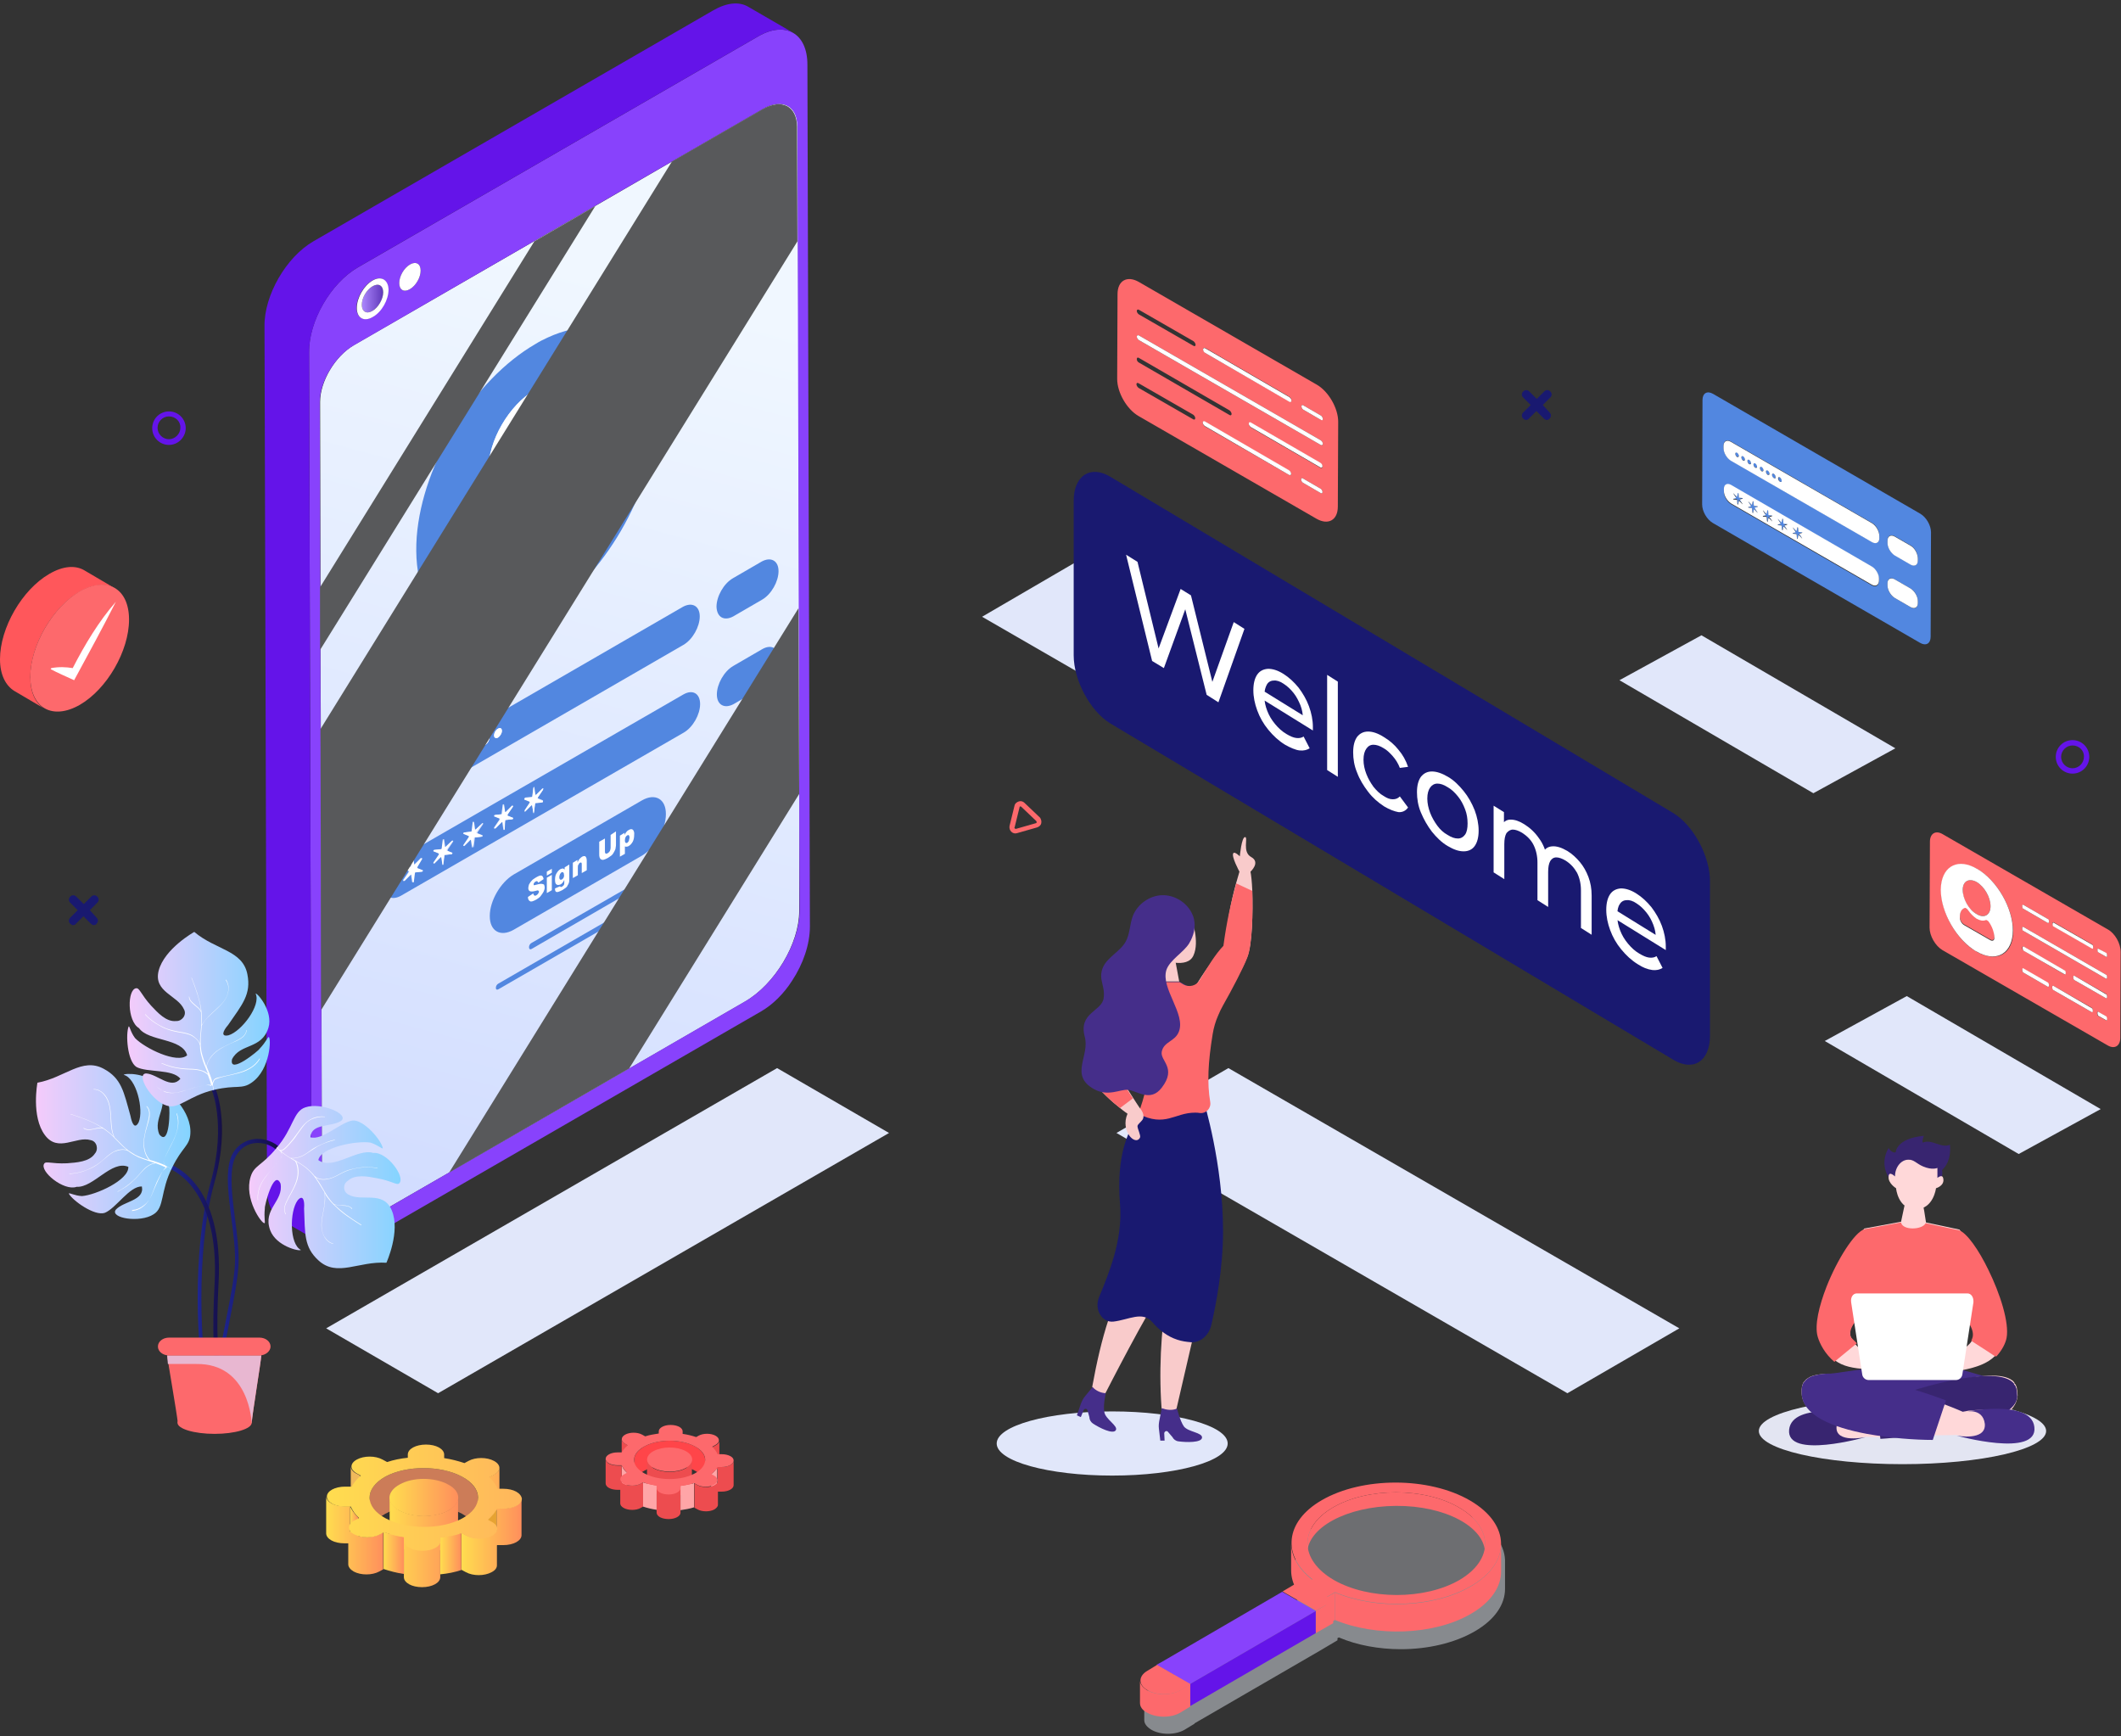 <svg width="595" height="487" viewBox="0 0 595 487" fill="none" xmlns="http://www.w3.org/2000/svg">
<rect x="0" y="0" width="595" height="487" fill="#333333" stroke="none"/>
<path d="M312 413.9C329.9 413.9 344.4 409.9 344.4 404.9C344.4 399.9 329.9 395.9 312 395.9C294.1 395.9 279.6 399.9 279.6 404.9C279.6 409.9 294.1 413.9 312 413.9Z" fill="#E1E7FA"/>
<path d="M91.5 372.6L122.9 390.8L249.4 317.8L218 299.6L91.5 372.6Z" fill="#E1E7FA"/>
<path d="M313.2 317.8L439.7 390.8L471.1 372.6L344.6 299.6L313.2 317.8Z" fill="#E1E7FA"/>
<path d="M433.4 227.7L306.9 154.7L275.5 173L402 246L433.4 227.7Z" fill="#E1E7FA"/>
<path d="M534.9 279.4L511.9 292L566.3 323.7L589.3 311.1L534.9 279.4Z" fill="#E1E7FA"/>
<path d="M477.3 178.2L454.3 190.8L508.7 222.5L531.7 209.9L477.3 178.2Z" fill="#E1E7FA"/>
<path d="M224.2 255.5C224.2 264.7 217.4 276.1 208.9 281L176.4 299.8L126 328.9L105.7 340.6C97.2 345.5 90.4 342 90.3 332.8L90.2 283.3L90 204.5L89.9 182.2V164.6L89.8 112.7C89.8 107 94 99.9 99.3 96.8L150.1 67.5L167.1 57.7L188.7 45.2L214.2 30.5C219.5 27.5 223.7 29.6 223.8 35.4L223.9 67.6L224.2 170.5L224.3 222.6L224.2 255.5Z" fill="url(#paint0_linear_121_1083)"/>
<path d="M147.3 175.4C148.4 174.9 149.5 174.3 150.6 173.7C167.7 163.8 182.3 140.5 183.9 119.6C185.7 97.3 172.1 86.2 153.6 94.7C152.5 95.2 151.3 95.8 150.2 96.5C133.1 106.4 118.5 129.7 116.9 150.6C115.3 172.9 128.9 184 147.3 175.4ZM150 109.4C157.2 105.2 163.1 108.6 163.1 116.9C163.1 125.2 157.3 135.3 150.1 139.4C142.9 143.6 137 140.2 137 131.9C136.9 123.7 142.8 113.6 150 109.4ZM138.6 146.5C139.1 145.7 139.8 145.1 140.4 144.7C141 144.3 141.6 144.2 142.2 144.4C144.4 145.1 147.2 144.7 150.2 143C153.3 141.2 156.2 138.3 158.4 134.9C158.9 134.1 159.6 133.5 160.2 133.1C160.8 132.7 161.4 132.6 161.9 132.8C164.8 133.7 166.6 136.5 166.6 141.6V142C166.6 144.5 164.8 147.6 162.7 148.8L138.3 162.9C136.1 164.2 134.3 163.2 134.3 160.6V160.2C134.4 155.2 136 150.6 138.6 146.5Z" fill="#5287E0"/>
<path d="M112.1 226.9L191.7 180.9C194.3 179.4 196.3 175.8 196.3 172.9C196.3 170 194.2 168.8 191.6 170.2L112 216.2C109.4 217.7 107.4 221.3 107.4 224.2C107.4 227.2 109.5 228.4 112.1 226.9ZM139.7 204.4C140.3 204 140.8 204.3 140.8 205C140.8 205.7 140.3 206.5 139.7 206.9C139.1 207.2 138.6 207 138.6 206.3C138.6 205.5 139.1 204.7 139.7 204.4ZM136.2 206.4C136.8 206.1 137.3 206.3 137.3 207C137.3 207.7 136.8 208.5 136.2 208.9C135.6 209.2 135.1 209 135.1 208.3C135.1 207.6 135.6 206.7 136.2 206.4ZM132.7 208.4C133.3 208 133.8 208.3 133.8 209C133.8 209.7 133.3 210.5 132.7 210.9C132.1 211.2 131.6 211 131.6 210.3C131.6 209.6 132.1 208.8 132.7 208.4ZM129.2 210.4C129.8 210 130.3 210.3 130.3 211C130.3 211.7 129.8 212.5 129.2 212.9C128.6 213.2 128.1 213 128.1 212.3C128.1 211.6 128.6 210.8 129.2 210.4ZM125.6 212.5C126.2 212.2 126.7 212.4 126.7 213.1C126.7 213.8 126.2 214.6 125.6 215C125 215.4 124.5 215.1 124.5 214.4C124.6 213.7 125 212.8 125.6 212.5ZM122.1 214.5C122.7 214.2 123.2 214.4 123.2 215.1C123.2 215.8 122.7 216.6 122.1 217C121.5 217.4 121 217.1 121 216.4C121 215.7 121.5 214.8 122.1 214.5ZM118.6 216.5C119.2 216.2 119.7 216.4 119.7 217.1C119.7 217.8 119.2 218.6 118.6 219C118 219.4 117.5 219.1 117.5 218.4C117.5 217.7 118 216.9 118.6 216.5ZM115.1 218.6C115.7 218.3 116.2 218.5 116.2 219.2C116.2 219.9 115.7 220.7 115.1 221.1C114.5 221.4 114 221.2 114 220.5C114 219.7 114.5 218.9 115.1 218.6Z" fill="#5287E0"/>
<path d="M191.7 194.8L112.3 240.6C109.7 242.1 107.7 245.7 107.7 248.6C107.7 251.5 109.8 252.7 112.4 251.3L191.8 205.5C194.4 204 196.4 200.4 196.4 197.5C196.4 194.5 194.3 193.3 191.7 194.8ZM118.4 244.1C118.5 244.1 118.4 244.4 118.3 244.5C118.3 244.5 118.3 244.5 118.2 244.5L116.4 244.7C116.4 244.7 116.4 244.7 116.3 244.7C116.2 244.7 116.2 244.8 116.2 244.9L115.9 247.3C115.9 247.4 115.8 247.5 115.8 247.5C115.7 247.5 115.7 247.5 115.6 247.4L115.3 245.4C115.3 245.3 115.2 245.3 115.1 245.3L113.3 247.1C113.3 247.1 113.3 247.1 113.2 247.1C113.1 247.2 113 247 113.1 246.8L114.6 244.6V244.3L113.1 243.7C113 243.7 113.1 243.4 113.2 243.3C113.2 243.3 113.2 243.3 113.3 243.3L115.1 243.1C115.2 243.1 115.2 243 115.2 242.9L115.5 240.5C115.5 240.4 115.6 240.3 115.6 240.3C115.7 240.3 115.7 240.3 115.7 240.4L116 242.4C116 242.5 116.1 242.5 116.1 242.5C116.1 242.5 116.1 242.5 116.2 242.5L118 240.7C118 240.7 118 240.7 118.1 240.7C118.2 240.6 118.3 240.8 118.2 241L116.7 243.2V243.5L118.4 244.1ZM125.4 238.6L126.9 239.2C127 239.2 126.9 239.5 126.8 239.6C126.8 239.6 126.8 239.6 126.7 239.6L124.9 239.8C124.9 239.8 124.9 239.8 124.8 239.8C124.7 239.8 124.7 239.9 124.7 240L124.4 242.4C124.4 242.5 124.3 242.6 124.3 242.6C124.3 242.6 124.2 242.6 124.2 242.5L123.9 240.5C123.9 240.4 123.8 240.4 123.7 240.4L121.9 242.2C121.8 242.3 121.7 242.1 121.8 241.9L123.3 239.7V239.4L121.8 238.8C121.7 238.8 121.8 238.5 121.9 238.4C121.9 238.4 121.9 238.4 122 238.4L123.8 238.2C123.8 238.2 123.8 238.2 123.9 238.2C124 238.2 124 238.1 124.1 238L124.4 235.6C124.4 235.5 124.5 235.4 124.5 235.4C124.6 235.4 124.6 235.4 124.6 235.5L124.9 237.5C124.9 237.6 125 237.6 125 237.6C125 237.6 125 237.6 125.1 237.6L126.9 235.8C126.9 235.8 126.9 235.8 127 235.8C127.1 235.7 127.2 235.9 127.1 236.1L125.6 238.3V238.6H125.4ZM133.9 233.7L135.4 234.3C135.5 234.3 135.4 234.6 135.3 234.7C135.3 234.7 135.3 234.7 135.2 234.7L133.4 234.9C133.4 234.9 133.4 234.9 133.3 234.9C133.2 234.9 133.2 235 133.2 235.1L132.9 237.5C132.9 237.6 132.8 237.7 132.8 237.7C132.7 237.7 132.7 237.7 132.7 237.6L132.4 235.6C132.4 235.5 132.3 235.5 132.2 235.5C132.2 235.5 132.2 235.5 132.1 235.5L130.3 237.3C130.2 237.4 130.1 237.2 130.2 237L131.7 234.8V234.5L130.2 233.9C130.1 233.9 130.2 233.6 130.3 233.5C130.3 233.5 130.3 233.5 130.4 233.5L132.2 233.3C132.2 233.3 132.2 233.3 132.3 233.3C132.4 233.3 132.4 233.2 132.5 233.1L132.8 230.7C132.8 230.6 132.9 230.5 132.9 230.5C133 230.5 133 230.5 133 230.6L133.3 232.6C133.3 232.7 133.4 232.7 133.5 232.7L135.3 230.9C135.3 230.9 135.3 230.9 135.4 230.9C135.5 230.8 135.6 231 135.5 231.2L134 233.4L133.9 233.7ZM143.9 229.4C144 229.4 143.9 229.7 143.8 229.8C143.8 229.8 143.8 229.8 143.7 229.8L141.9 230C141.9 230 141.9 230 141.8 230C141.7 230 141.7 230.1 141.7 230.2L141.4 232.6C141.4 232.7 141.3 232.8 141.3 232.8C141.2 232.8 141.2 232.8 141.2 232.7L140.9 230.7C140.9 230.6 140.8 230.6 140.7 230.6C140.7 230.6 140.7 230.6 140.6 230.6L138.8 232.4C138.8 232.4 138.8 232.4 138.7 232.4C138.6 232.5 138.5 232.3 138.6 232.1L140.1 229.9V229.6L138.6 229C138.5 229 138.6 228.7 138.7 228.6C138.7 228.6 138.7 228.6 138.8 228.6L140.6 228.4C140.7 228.4 140.7 228.3 140.7 228.2L141 225.8C141 225.7 141.1 225.6 141.1 225.6C141.2 225.6 141.2 225.6 141.2 225.7L141.5 227.7C141.5 227.8 141.6 227.8 141.7 227.8C141.7 227.8 141.7 227.8 141.8 227.8L143.6 226C143.6 226 143.6 226 143.7 226C143.8 225.9 143.9 226.1 143.8 226.3L142.3 228.5V228.8L143.9 229.4ZM152.3 224.5C152.4 224.5 152.3 224.8 152.2 224.9C152.2 224.9 152.2 224.9 152.1 224.9L150.3 225.1C150.3 225.1 150.3 225.1 150.2 225.1C150.1 225.1 150.1 225.2 150.1 225.3L149.8 227.7C149.8 227.8 149.7 227.9 149.7 227.9C149.6 227.9 149.6 227.9 149.6 227.8L149.3 225.8C149.3 225.7 149.2 225.7 149.1 225.7L147.3 227.5C147.2 227.6 147.1 227.4 147.2 227.2L148.7 225V224.7L147.2 224.1C147.1 224.1 147.2 223.8 147.3 223.7C147.3 223.7 147.3 223.7 147.4 223.7L149.2 223.5C149.2 223.5 149.2 223.5 149.3 223.5C149.4 223.5 149.4 223.4 149.4 223.3L149.7 220.9C149.7 220.8 149.8 220.7 149.8 220.7C149.9 220.7 149.9 220.7 149.9 220.8L150.2 222.8C150.2 222.9 150.3 222.9 150.3 222.9C150.3 222.9 150.3 222.9 150.4 222.9L152.2 221.1C152.2 221.1 152.2 221.1 152.3 221.1C152.4 221 152.5 221.2 152.4 221.4L150.9 223.6V223.9L152.3 224.5Z" fill="#5287E0"/>
<path d="M205.7 172.9L213.8 168.2C216.4 166.7 218.4 163.1 218.4 160.2C218.4 157.3 216.3 156.1 213.7 157.5L205.6 162.2C203 163.7 201 167.3 201 170.2C201.1 173.1 203.1 174.3 205.7 172.9Z" fill="#5287E0"/>
<path d="M213.8 182.1L205.7 186.8C203.1 188.3 201.1 191.9 201.1 194.8C201.1 197.7 203.2 198.9 205.8 197.5L213.9 192.8C216.5 191.3 218.5 187.7 218.5 184.8C218.5 181.8 216.4 180.6 213.8 182.1Z" fill="#5287E0"/>
<path d="M186.8 228.3V228.4C186.8 232.6 183.8 237.8 180.1 240L144.1 260.8C140.4 262.9 137.4 261.2 137.4 257V256.9C137.4 252.7 140.4 247.5 144.1 245.3L180.1 224.5C183.8 222.4 186.8 224.1 186.8 228.3Z" fill="#5287E0"/>
<path d="M151.8 247.9C151.5 247.9 151 248 150.3 248.2C150 248.3 149.8 248.3 149.8 248.3C149.7 248.3 149.7 248.2 149.7 248.1C149.7 248 149.7 247.8 149.8 247.7C149.9 247.6 150 247.4 150.2 247.3C150.4 247.2 150.6 247.1 150.7 247.2C150.8 247.2 150.9 247.4 151 247.6L152.5 246.6C152.4 246 152.2 245.7 151.9 245.6C151.6 245.5 151.1 245.7 150.4 246.1C149.9 246.4 149.4 246.7 149.1 247.1C148.8 247.4 148.6 247.8 148.4 248.1C148.3 248.5 148.2 248.8 148.2 249.1C148.2 249.6 148.4 249.9 148.7 250C149 250.1 149.5 250.1 150.2 249.9C150.6 249.8 150.9 249.7 151 249.8C151.1 249.9 151.2 250 151.2 250.1C151.2 250.3 151.1 250.4 151 250.6C150.9 250.8 150.7 251 150.5 251.1C150.2 251.3 150 251.3 149.8 251.1C149.7 251 149.6 250.8 149.6 250.6L148.1 251.6C148.1 252.2 148.3 252.6 148.7 252.8C149 253 149.6 252.8 150.5 252.3C151 252 151.4 251.7 151.7 251.3C152 250.9 152.3 250.5 152.5 250.1C152.7 249.7 152.8 249.3 152.8 248.9C152.8 248.6 152.7 248.3 152.6 248.1C152.3 248 152.1 247.9 151.8 247.9Z" fill="white"/>
<path d="M153.4 246.2V250.5L154.8 249.7V245.4L153.4 246.2Z" fill="white"/>
<path d="M154.8 243.7L153.4 244.5V245.6L154.8 244.8V243.7Z" fill="white"/>
<path d="M159.7 242.5L158.4 243.3V243.9C158.2 243.7 158.1 243.7 157.9 243.6C157.7 243.6 157.5 243.7 157.2 243.8C156.7 244.1 156.4 244.5 156.1 245C155.8 245.5 155.7 246.1 155.7 246.8C155.7 247.4 155.8 247.8 156 248C156.3 248.3 156.7 248.3 157.2 248.1C157.5 248 157.7 247.7 157.9 247.5C158 247.3 158.2 247.1 158.3 246.8V247.4C158.3 247.7 158.3 248 158.2 248.2C158.1 248.4 157.9 248.5 157.7 248.7C157.5 248.8 157.4 248.8 157.3 248.8C157.2 248.8 157.2 248.7 157.1 248.6L155.7 249.2C155.7 249.3 155.7 249.4 155.7 249.4C155.7 249.8 155.8 250.1 156.1 250.2C156.4 250.3 156.9 250.1 157.7 249.7C158 249.5 158.3 249.3 158.6 249.1C158.9 248.9 159.1 248.7 159.2 248.4C159.4 248.1 159.5 247.9 159.6 247.6C159.7 247.3 159.7 247 159.7 246.7V246.5V242.5ZM158.1 246.2C158 246.4 157.8 246.6 157.6 246.7C157.4 246.8 157.3 246.8 157.1 246.7C157 246.6 156.9 246.4 156.9 246.1C156.9 245.7 157 245.5 157.1 245.2C157.2 245 157.4 244.8 157.5 244.7C157.7 244.6 157.8 244.6 158 244.7C158.1 244.8 158.2 245 158.2 245.3C158.3 245.7 158.2 246 158.1 246.2Z" fill="white"/>
<path d="M164.2 240.2C164 240.1 163.7 240.1 163.3 240.3C163 240.5 162.8 240.7 162.6 240.9C162.4 241.1 162.2 241.5 162 241.9V241.2L160.7 242V246.3L162.1 245.5V243.4C162.1 243 162.1 242.7 162.3 242.5C162.4 242.3 162.5 242.1 162.7 242C162.9 241.9 163 241.9 163.1 242C163.2 242.1 163.2 242.2 163.2 242.5V244.9L164.6 244.1V241.4C164.6 240.7 164.4 240.4 164.2 240.2Z" fill="white"/>
<path d="M171.3 234.2V237.8C171.3 238.1 171.2 238.4 171.1 238.7C170.9 239 170.7 239.2 170.5 239.3C170.2 239.5 170 239.5 169.9 239.4C169.7 239.3 169.7 239.1 169.7 238.8V235.2L168.1 236.1V239.6C168.1 239.9 168.1 240.2 168.2 240.5C168.3 240.7 168.4 240.9 168.5 241C168.7 241.1 168.9 241.2 169.1 241.2C169.3 241.2 169.5 241.1 169.8 241C170.1 240.9 170.4 240.7 170.6 240.6C171 240.3 171.4 240.1 171.7 239.8C171.9 239.6 172.1 239.3 172.3 238.9C172.5 238.5 172.7 238.2 172.7 237.8C172.8 237.4 172.8 237.1 172.8 236.7V233.2L171.3 234.2Z" fill="white"/>
<path d="M177.6 232.8C177.3 232.5 176.9 232.5 176.4 232.8C176.2 232.9 175.9 233.1 175.7 233.4C175.5 233.6 175.4 233.9 175.2 234.2V233.6L173.9 234.4V240.3L175.3 239.5V237.4C175.4 237.5 175.6 237.5 175.8 237.5C176 237.5 176.2 237.4 176.4 237.3C176.9 237 177.2 236.6 177.5 236.1C177.8 235.5 177.9 234.9 177.9 234.2C178 233.5 177.8 233.1 177.6 232.8ZM176.4 235.9C176.3 236.1 176.1 236.3 176 236.4C175.8 236.5 175.7 236.5 175.5 236.4C175.4 236.3 175.3 236.1 175.3 235.7C175.3 235.3 175.4 235 175.5 234.8C175.6 234.6 175.8 234.4 176 234.3C176.2 234.2 176.3 234.2 176.4 234.3C176.5 234.4 176.6 234.6 176.6 235C176.5 235.3 176.5 235.6 176.4 235.9Z" fill="white"/>
<path d="M149.1 266.2L175 251.2C175.4 251 175.7 250.5 175.7 250C175.7 249.6 175.4 249.4 175 249.6L149.1 264.5C148.7 264.7 148.4 265.2 148.4 265.7C148.4 266.2 148.7 266.4 149.1 266.2Z" fill="#5287E0"/>
<path d="M184.3 250.2L139.8 275.9C139.4 276.1 139.1 276.6 139.1 277.1C139.1 277.6 139.4 277.7 139.8 277.5L184.3 251.8C184.7 251.6 185 251.1 185 250.6C185 250.2 184.7 250 184.3 250.2Z" fill="#5287E0"/>
<path d="M150.1 139.4C157.3 135.2 163.1 125.2 163.1 116.9C163.1 108.6 157.2 105.3 150 109.4C142.8 113.6 137 123.6 137 131.9C137 140.2 142.8 143.6 150.1 139.4Z" fill="white"/>
<path d="M162 132.6C161.5 132.4 160.9 132.6 160.3 132.9C159.7 133.3 159 133.9 158.5 134.7C156.3 138.1 153.4 141 150.3 142.8C147.3 144.6 144.5 145 142.3 144.2C141.8 144 141.2 144.2 140.5 144.5C139.9 144.9 139.2 145.5 138.7 146.3C136.1 150.4 134.5 155.1 134.5 159.9V160.3C134.5 162.8 136.3 163.8 138.5 162.6L162.9 148.5C165.1 147.2 166.9 144.2 166.8 141.7V141.3C166.7 136.4 164.9 133.6 162 132.6Z" fill="white"/>
<path d="M118.4 241C118.5 240.8 118.4 240.7 118.3 240.7C118.3 240.7 118.3 240.7 118.2 240.7L116.4 242.5C116.4 242.5 116.4 242.5 116.3 242.5C116.2 242.5 116.2 242.5 116.2 242.4L115.9 240.4C115.9 240.3 115.8 240.3 115.8 240.3C115.7 240.3 115.7 240.4 115.7 240.5L115.4 242.9C115.4 243 115.3 243.1 115.3 243.1L113.5 243.3C113.5 243.3 113.5 243.3 113.4 243.3C113.3 243.4 113.2 243.6 113.3 243.7L114.8 244.3V244.6L113.3 246.8C113.2 247 113.3 247.1 113.4 247.1C113.4 247.1 113.4 247.1 113.5 247.1L115.3 245.3C115.4 245.3 115.4 245.3 115.5 245.4L115.8 247.4C115.8 247.5 115.9 247.5 116 247.5C116.1 247.5 116.1 247.4 116.1 247.3L116.4 244.9C116.4 244.8 116.5 244.7 116.5 244.7C116.5 244.7 116.5 244.7 116.6 244.7L118.4 244.5C118.4 244.5 118.4 244.5 118.5 244.5C118.6 244.4 118.7 244.2 118.6 244.1L117.1 243.5V243.2L118.4 241Z" fill="white"/>
<path d="M126.8 235.8C126.8 235.8 126.8 235.9 126.8 235.8L124.9 237.6C124.9 237.6 124.9 237.6 124.8 237.6C124.7 237.6 124.7 237.6 124.7 237.5L124.4 235.5C124.4 235.4 124.3 235.4 124.3 235.4C124.2 235.4 124.2 235.5 124.2 235.6L123.9 238C123.9 238.1 123.8 238.2 123.7 238.2C123.7 238.2 123.7 238.2 123.6 238.2L121.8 238.4C121.8 238.4 121.8 238.4 121.7 238.4C121.6 238.5 121.5 238.7 121.6 238.8L123.1 239.4V239.7L121.6 241.9C121.5 242.1 121.6 242.2 121.7 242.2C121.7 242.2 121.7 242.2 121.8 242.2L123.6 240.4C123.7 240.4 123.7 240.4 123.8 240.5L124.1 242.5C124.1 242.6 124.2 242.6 124.2 242.6C124.3 242.6 124.3 242.5 124.3 242.4L124.6 240C124.6 239.9 124.7 239.8 124.7 239.8C124.7 239.8 124.7 239.8 124.8 239.8L126.6 239.6C126.6 239.6 126.6 239.6 126.7 239.6C126.8 239.5 126.9 239.3 126.8 239.2L125.3 238.6V238.3L126.8 236.1C127.1 235.9 127 235.8 126.8 235.8Z" fill="white"/>
<path d="M135.3 230.9C135.3 230.9 135.3 231 135.3 230.9L133.4 232.7C133.4 232.7 133.4 232.7 133.3 232.7C133.2 232.7 133.2 232.7 133.1 232.6L132.8 230.6C132.8 230.5 132.7 230.5 132.7 230.5C132.6 230.5 132.6 230.6 132.6 230.7L132.3 233.1C132.3 233.2 132.2 233.3 132.1 233.3C132.1 233.3 132.1 233.3 132 233.3L130.2 233.5C130.2 233.5 130.2 233.5 130.1 233.5C130 233.6 129.9 233.8 130 233.9L131.5 234.5V234.8L130 237C129.9 237.2 130 237.3 130.1 237.3L131.9 235.5C132 235.5 132 235.5 132.1 235.6L132.4 237.6C132.4 237.7 132.5 237.7 132.5 237.7C132.6 237.7 132.6 237.6 132.6 237.5L132.9 235.1C132.9 235 133 234.9 133 234.9C133 234.9 133 234.9 133.1 234.9L134.9 234.7C134.9 234.7 134.9 234.7 135 234.7C135.1 234.6 135.2 234.4 135.1 234.3L133.6 233.7V233.4L135.1 231.2C135.5 231 135.4 230.9 135.3 230.9Z" fill="white"/>
<path d="M141.7 230.2C141.7 230.1 141.8 230 141.8 230C141.8 230 141.8 230 141.9 230L143.7 229.8C143.7 229.8 143.7 229.8 143.8 229.8C143.9 229.7 144 229.5 143.9 229.4L142.4 228.8V228.5L143.9 226.3C144 226.1 143.9 226 143.8 226C143.8 226 143.8 226 143.7 226L141.9 227.8C141.8 227.8 141.8 227.8 141.7 227.7L141.4 225.7C141.4 225.6 141.3 225.6 141.3 225.6C141.2 225.6 141.2 225.7 141.2 225.8L140.9 228.2C140.9 228.3 140.8 228.4 140.8 228.4L139 228.6C139 228.6 139 228.6 138.9 228.6C138.8 228.7 138.7 228.9 138.8 229L140.3 229.6V229.9L138.8 232.1C138.7 232.3 138.8 232.4 138.9 232.4C138.9 232.4 138.9 232.4 139 232.4L140.8 230.6C140.8 230.6 140.8 230.6 140.9 230.6C141 230.6 141 230.6 141.1 230.7L141.4 232.7C141.4 232.8 141.5 232.8 141.5 232.8C141.6 232.8 141.6 232.7 141.6 232.6L141.7 230.2Z" fill="white"/>
<path d="M147.2 227.4C147.1 227.6 147.2 227.7 147.3 227.7L149.1 225.9C149.2 225.9 149.2 225.9 149.3 226L149.6 228C149.6 228.1 149.7 228.1 149.7 228.1C149.8 228.1 149.8 228 149.8 227.9L150.1 225.5C150.1 225.4 150.2 225.3 150.2 225.3C150.2 225.3 150.2 225.3 150.3 225.3L152.1 225.1C152.1 225.1 152.1 225.1 152.2 225.1C152.3 225 152.4 224.8 152.3 224.7L150.8 224.1V223.8L152.3 221.6C152.4 221.4 152.3 221.3 152.2 221.3C152.2 221.3 152.2 221.3 152.1 221.3L150.3 223.1C150.3 223.1 150.3 223.1 150.2 223.1C150.1 223.1 150.1 223.1 150.1 223L149.8 221C149.8 220.9 149.7 220.9 149.7 220.9C149.6 220.9 149.6 221 149.6 221.1L149.3 223.5C149.3 223.6 149.2 223.7 149.2 223.7C149.2 223.7 149.2 223.7 149.1 223.7L147.3 223.9C147.3 223.9 147.3 223.9 147.2 223.9C147.1 224 147 224.2 147.1 224.3L148.6 224.9V225.2L147.2 227.4Z" fill="white"/>
<path d="M115.1 221.1C115.7 220.8 116.2 219.9 116.2 219.2C116.2 218.5 115.7 218.2 115.1 218.6C114.5 218.9 114 219.8 114 220.5C114 221.1 114.5 221.4 115.1 221.1Z" fill="white"/>
<path d="M118.6 216.5C118 216.9 117.5 217.7 117.5 218.4C117.5 219.1 118 219.4 118.6 219C119.2 218.7 119.7 217.8 119.7 217.1C119.7 216.5 119.2 216.2 118.6 216.5Z" fill="white"/>
<path d="M122.1 217C122.7 216.7 123.2 215.8 123.2 215.1C123.2 214.4 122.7 214.1 122.1 214.5C121.5 214.9 121 215.7 121 216.4C121.1 217.1 121.5 217.3 122.1 217Z" fill="white"/>
<path d="M125.7 215C126.3 214.7 126.8 213.8 126.8 213.1C126.8 212.4 126.3 212.1 125.7 212.5C125.1 212.9 124.6 213.7 124.6 214.4C124.6 215 125.1 215.3 125.7 215Z" fill="white"/>
<path d="M129.2 210.4C128.6 210.7 128.1 211.6 128.1 212.3C128.1 213 128.6 213.3 129.2 212.9C129.8 212.5 130.3 211.7 130.3 211C130.3 210.4 129.8 210.1 129.2 210.4Z" fill="white"/>
<path d="M132.7 210.9C133.3 210.5 133.8 209.7 133.8 209C133.8 208.3 133.3 208 132.7 208.4C132.1 208.7 131.6 209.6 131.6 210.3C131.6 211 132.1 211.2 132.7 210.9Z" fill="white"/>
<path d="M136.2 206.4C135.6 206.7 135.1 207.6 135.1 208.3C135.1 209 135.6 209.3 136.2 208.9C136.8 208.5 137.3 207.7 137.3 207C137.3 206.3 136.8 206 136.2 206.4Z" fill="white"/>
<path d="M139.7 206.9C140.3 206.5 140.8 205.7 140.8 205C140.8 204.3 140.3 204 139.7 204.4C139.1 204.7 138.6 205.6 138.6 206.3C138.6 206.9 139.1 207.2 139.7 206.9Z" fill="white"/>
<path d="M226.5 18.1C226.5 9.3 220.3 5.8 212.7 10.2L100.4 75C92.8 79.4 86.6 90 86.7 98.8L87.4 340.7C87.4 345.5 89.3 348.7 92.5 350C94.9 350.9 97.9 350.5 101.3 348.5L213.5 283.7C216.8 281.8 219.9 278.7 222.2 275.1C225.3 270.4 227.2 264.9 227.2 259.9L226.5 18.1ZM115 74.2C116.7 73.2 118 74 118 75.9C118 77.8 116.7 80.1 115 81.1C113.3 82.1 112 81.3 112 79.4C112 77.5 113.3 75.2 115 74.2ZM104.4 78.7C106.8 77.3 108.8 78.4 108.9 81.2C108.9 84 106.9 87.4 104.5 88.9C102.1 90.3 100.1 89.2 100 86.4C100 83.5 102 80.1 104.4 78.7ZM209 280.9L105.7 340.6C97.2 345.5 90.4 342 90.3 332.8L89.7 112.8C89.7 107.1 93.9 100 99.2 96.9L214.1 30.5C219.4 27.5 223.6 29.6 223.7 35.4L224.3 255.4C224.3 264.6 217.4 276.1 209 280.9Z" fill="#8842FC"/>
<path d="M115 74.2C116.7 73.2 118 74 118 75.9C118 77.8 116.7 80.1 115 81.1C113.3 82.1 112 81.3 112 79.4C112 77.5 113.3 75.2 115 74.2Z" fill="white"/>
<path d="M104.5 80.3C106.2 79.3 107.5 80.1 107.5 82C107.5 83.9 106.2 86.2 104.5 87.2C102.8 88.2 101.5 87.4 101.5 85.5C101.5 83.6 102.8 81.3 104.5 80.3Z" fill="url(#paint1_linear_121_1083)"/>
<path d="M104.5 78.7C102.1 80.1 100.1 83.5 100.1 86.4C100.1 89.2 102.1 90.4 104.6 88.9C107.1 87.5 109 84.1 109 81.2C108.9 78.4 106.9 77.3 104.5 78.7ZM104.5 87.2C102.8 88.2 101.5 87.4 101.5 85.5C101.5 83.6 102.8 81.3 104.5 80.3C106.2 79.3 107.5 80.1 107.5 82C107.5 83.9 106.1 86.3 104.5 87.2Z" fill="white"/>
<path d="M209.9 1.9C207.4 0.4 203.9 0.7 200.1 2.9L87.9 67.7C80.3 72.1 74.1 82.8 74.2 91.5L74.9 333.4C74.9 337.7 76.4 340.7 79.1 342.3L91.6 349.6C88.9 348.1 87.4 345 87.4 340.7L86.7 98.8C86.7 90 92.8 79.4 100.4 75L212.7 10.2C216.5 8 220 7.8 222.5 9.2L209.9 1.9Z" fill="#6414E9"/>
<g style="mix-blend-mode:screen">
<path d="M167 57.8L89.8 182.3V164.7L149.9 67.7L167 57.8Z" fill="#58595B"/>
</g>
<g style="mix-blend-mode:screen">
<path d="M224.2 222.7L176.5 299.7L126 328.9L224 170.6L224.2 222.7Z" fill="#58595B"/>
</g>
<g style="mix-blend-mode:screen">
<path d="M223.7 67.7L90.1 283.3L89.9 204.5L188.5 45.3L214 30.6C219.3 27.6 223.5 29.7 223.6 35.5L223.7 67.7Z" fill="#58595B"/>
</g>
<path d="M538.7 144.1L480.6 110.5C478.9 109.5 477.6 110.3 477.6 112.2L477.5 141.5C477.5 143.4 478.8 145.7 480.5 146.7L538.6 180.3C540.3 181.3 541.6 180.5 541.6 178.6L541.7 149.3C541.7 147.4 540.4 145.1 538.7 144.1ZM527.1 163C527.1 164.3 526.2 164.8 525.1 164.2L485.6 141.4C484.5 140.8 483.6 139.2 483.6 137.9V137.3C483.6 136 484.5 135.5 485.6 136.2L525.1 159C526.2 159.6 527.1 161.2 527.1 162.5V163ZM527.2 150.9C527.2 152.2 526.3 152.7 525.2 152L485.5 129.1C484.4 128.5 483.5 126.9 483.5 125.6V125C483.5 123.7 484.4 123.2 485.5 123.8L525.2 146.7C526.3 147.3 527.2 148.9 527.2 150.2V150.9ZM538 169.2C538 170.5 537.1 171 536 170.3L531.5 167.7C530.4 167.1 529.5 165.5 529.5 164.2V163.6C529.5 162.3 530.4 161.8 531.5 162.5L536 165.1C537.1 165.7 538 167.3 538 168.6V169.2ZM538 157.2C538 158.5 537.1 159 536 158.3L531.5 155.7C530.4 155.1 529.5 153.5 529.5 152.2V151.6C529.5 150.3 530.4 149.8 531.5 150.4L536 153C537.1 153.6 538 155.2 538 156.5V157.2Z" fill="#5287E0"/>
<path d="M488.8 139.8C488.9 139.8 488.8 139.7 488.8 139.6L487.9 139.5L487.8 139.4L487.7 138.2C487.7 138.1 487.7 138.1 487.6 138.1H487.5L487.3 139.1C487.3 139.1 487.3 139.2 487.2 139.1L486.3 138.2C486.2 138.2 486.2 138.2 486.3 138.3L487 139.4C487 139.5 487 139.5 487 139.5L486.3 139.7C486.2 139.7 486.3 139.8 486.3 139.9L487.2 140L487.3 140.1L487.4 141.2C487.4 141.3 487.4 141.3 487.5 141.3H487.6L487.8 140.3C487.8 140.3 487.8 140.3 487.9 140.3L488.8 141.2C488.9 141.2 488.9 141.2 488.8 141.1L488.1 140C488.1 139.9 488.1 139.9 488.1 139.9L488.8 139.8Z" fill="#5287E0"/>
<path d="M493 142.2C493.1 142.2 493 142.1 493 142L492.1 141.9L492 141.8L491.9 140.7C491.9 140.6 491.9 140.6 491.8 140.6H491.7L491.5 141.6C491.5 141.6 491.5 141.7 491.4 141.6L490.5 140.7C490.4 140.7 490.4 140.7 490.5 140.8L491.2 141.9C491.2 142 491.2 142 491.2 142L490.5 142.2C490.4 142.2 490.5 142.3 490.5 142.4L491.4 142.5L491.5 142.6L491.6 143.8C491.6 143.9 491.6 143.9 491.7 143.9H491.8L492 142.9C492 142.9 492 142.9 492.1 142.9L493 143.8C493.1 143.8 493.1 143.8 493 143.7L492.3 142.6C492.3 142.5 492.3 142.5 492.3 142.5L493 142.2Z" fill="#5287E0"/>
<path d="M497.2 144.6C497.3 144.6 497.2 144.5 497.2 144.4L496.3 144.3L496.2 144.2L496 143C496 143 496 142.9 495.9 142.9H495.8L495.6 143.9C495.6 143.9 495.6 144 495.5 143.9L494.6 143C494.5 143 494.5 143 494.6 143.1L495.3 144.2C495.3 144.3 495.3 144.3 495.3 144.3L494.6 144.5C494.5 144.5 494.6 144.6 494.6 144.7L495.5 144.8L495.6 144.9L495.7 146C495.7 146.1 495.7 146.1 495.8 146.1H495.9L496.1 145.1C496.1 145.1 496.1 145.1 496.2 145.1L497.1 146C497.2 146 497.2 146 497.1 145.9L496.4 144.8C496.4 144.7 496.4 144.7 496.4 144.7L497.2 144.6Z" fill="#5287E0"/>
<path d="M501.3 147C501.4 147 501.3 146.9 501.3 146.8L500.4 146.7L500.3 146.6L500.2 145.5C500.2 145.4 500.2 145.4 500.1 145.4H500L499.8 146.4C499.8 146.4 499.8 146.5 499.7 146.4L498.8 145.5C498.7 145.5 498.7 145.5 498.8 145.6L499.5 146.7C499.5 146.8 499.5 146.8 499.5 146.8L498.8 147C498.7 147 498.8 147.1 498.8 147.2L499.7 147.3L499.8 147.4L499.9 148.5C499.9 148.6 499.9 148.6 500 148.6H500.1L500.3 147.6C500.3 147.6 500.3 147.5 500.4 147.6L501.3 148.5C501.4 148.5 501.4 148.5 501.3 148.4L500.6 147.3C500.6 147.2 500.6 147.2 500.6 147.2L501.3 147Z" fill="#5287E0"/>
<path d="M505.5 149.4C505.6 149.4 505.5 149.3 505.5 149.2L504.6 149.1L504.5 149L504.4 147.9C504.4 147.8 504.4 147.8 504.3 147.8H504.2L504 148.8C504 148.8 504 148.9 503.9 148.8L503 147.9C502.9 147.9 502.9 147.9 503 148L503.7 149.1C503.7 149.2 503.7 149.2 503.7 149.2L503 149.4C502.9 149.4 503 149.5 503 149.6L503.9 149.7L504 149.8L504.1 150.9C504.1 151 504.1 151 504.2 151H504.3L504.5 150C504.5 150 504.5 150 504.6 150L505.5 150.9C505.6 150.9 505.6 150.9 505.5 150.8L504.8 149.7C504.8 149.6 504.8 149.6 504.8 149.6L505.5 149.4Z" fill="#5287E0"/>
<path d="M487.3 126.9C487 126.7 486.8 126.9 486.8 127.2C486.8 127.5 487 128 487.3 128.1C487.6 128.3 487.8 128.1 487.8 127.8C487.8 127.5 487.6 127.1 487.3 126.9Z" fill="#5287E0"/>
<path d="M489 127.9C488.7 127.7 488.5 127.9 488.5 128.2C488.5 128.5 488.7 129 489 129.1C489.3 129.3 489.5 129.1 489.5 128.8C489.5 128.5 489.3 128.1 489 127.9Z" fill="#5287E0"/>
<path d="M490.7 128.9C490.4 128.7 490.2 128.9 490.2 129.2C490.2 129.5 490.4 130 490.7 130.1C491 130.3 491.2 130.1 491.2 129.8C491.2 129.5 491 129.1 490.7 128.9Z" fill="#5287E0"/>
<path d="M492.4 129.9C492.1 129.7 491.9 129.9 491.9 130.2C491.9 130.5 492.1 131 492.4 131.1C492.7 131.3 492.9 131.1 492.9 130.8C493 130.5 492.7 130.1 492.4 129.9Z" fill="#5287E0"/>
<path d="M494.2 130.9C493.9 130.7 493.7 130.9 493.7 131.2C493.7 131.5 493.9 132 494.2 132.1C494.5 132.3 494.7 132.1 494.7 131.8C494.7 131.5 494.5 131.1 494.2 130.9Z" fill="#5287E0"/>
<path d="M495.9 131.9C495.6 131.7 495.4 131.9 495.4 132.2C495.4 132.5 495.6 133 495.9 133.1C496.2 133.3 496.4 133.1 496.4 132.8C496.4 132.5 496.2 132.1 495.9 131.9Z" fill="#5287E0"/>
<path d="M497.6 132.9C497.3 132.7 497.1 132.9 497.1 133.2C497.1 133.5 497.3 134 497.6 134.1C497.9 134.3 498.1 134.1 498.1 133.8C498.1 133.5 497.9 133.1 497.6 132.9Z" fill="#5287E0"/>
<path d="M499.4 133.9C499.1 133.7 498.9 133.9 498.9 134.2C498.9 134.5 499.1 135 499.4 135.1C499.7 135.3 499.9 135.1 499.9 134.8C499.9 134.5 499.6 134.1 499.4 133.9Z" fill="#5287E0"/>
<path d="M525.2 146.8L485.5 123.9C484.4 123.3 483.5 123.8 483.5 125.1V125.7C483.5 127 484.4 128.5 485.5 129.2L525.2 152.1C526.3 152.7 527.2 152.2 527.2 151V150.4C527.2 149 526.3 147.5 525.2 146.8ZM487.3 128.2C487 128 486.8 127.6 486.8 127.3C486.8 127 487 126.8 487.3 127C487.6 127.2 487.8 127.6 487.8 127.9C487.8 128.2 487.5 128.3 487.3 128.2ZM489 129.2C488.7 129 488.5 128.6 488.5 128.3C488.5 128 488.7 127.8 489 128C489.3 128.2 489.5 128.6 489.5 128.9C489.5 129.2 489.3 129.3 489 129.2ZM490.7 130.2C490.4 130 490.2 129.6 490.2 129.3C490.2 129 490.4 128.8 490.7 129C491 129.2 491.2 129.6 491.2 129.9C491.3 130.2 491 130.3 490.7 130.2ZM492.4 131.2C492.1 131 491.9 130.6 491.9 130.3C491.9 130 492.1 129.8 492.4 130C492.7 130.2 492.9 130.6 492.9 130.9C493 131.2 492.7 131.3 492.4 131.2ZM494.2 132.2C493.9 132 493.7 131.6 493.7 131.3C493.7 131 493.9 130.8 494.2 131C494.5 131.2 494.7 131.6 494.7 131.9C494.7 132.2 494.5 132.3 494.2 132.2ZM495.9 133.2C495.6 133 495.4 132.6 495.4 132.3C495.4 132 495.6 131.8 495.9 132C496.2 132.2 496.4 132.6 496.4 132.9C496.4 133.2 496.2 133.3 495.9 133.2ZM497.6 134.1C497.3 133.9 497.1 133.5 497.1 133.2C497.1 132.9 497.3 132.7 497.6 132.9C497.9 133.1 498.1 133.5 498.1 133.8C498.2 134.2 497.9 134.3 497.6 134.1ZM499.3 135.1C499 134.9 498.8 134.5 498.8 134.2C498.8 133.9 499 133.7 499.3 133.9C499.6 134.1 499.8 134.5 499.8 134.8C499.9 135.2 499.6 135.3 499.3 135.1Z" fill="white"/>
<path d="M525.1 158.9L485.6 136C484.5 135.4 483.6 135.9 483.6 137.1V137.7C483.6 139 484.5 140.5 485.6 141.2L525.1 164C526.2 164.6 527.1 164.1 527.1 162.8V162.2C527.1 161.1 526.2 159.5 525.1 158.9ZM488.1 140.2L488.8 141.3C488.9 141.4 488.8 141.5 488.8 141.4L487.9 140.5H487.8L487.6 141.5C487.6 141.5 487.6 141.6 487.5 141.5L487.4 141.4L487.3 140.3C487.3 140.3 487.3 140.2 487.2 140.2L486.3 140.1C486.2 140.1 486.2 139.9 486.3 139.9L487 139.7V139.6L486.3 138.5C486.2 138.4 486.3 138.3 486.3 138.4L487.2 139.3H487.3L487.5 138.3C487.5 138.3 487.5 138.3 487.6 138.3L487.7 138.4L487.8 139.5C487.8 139.5 487.8 139.6 487.9 139.6L488.8 139.7C488.9 139.7 488.9 139.9 488.8 139.9L488.1 140.1C488 140.1 488 140.1 488.1 140.2ZM492.3 142.6L493 143.7C493.1 143.8 493 143.9 493 143.8L492.1 142.9H492L491.8 143.9C491.8 143.9 491.8 143.9 491.7 143.9L491.6 143.8L491.5 142.6C491.5 142.6 491.5 142.5 491.4 142.5L490.5 142.4C490.4 142.4 490.4 142.2 490.5 142.2L491.2 142V141.9L490.5 140.8C490.4 140.7 490.5 140.6 490.5 140.7L491.4 141.6H491.5L491.7 140.6C491.7 140.6 491.7 140.6 491.8 140.6L491.9 140.7L492 141.8C492 141.8 492 141.9 492.1 141.9L493 142C493.1 142 493.1 142.2 493 142.2L492.3 142.4C492.2 142.5 492.2 142.5 492.3 142.6ZM496.4 145L497.1 146.1C497.2 146.2 497.1 146.3 497.1 146.2L496.2 145.3H496.1L495.9 146.3C495.9 146.3 495.9 146.4 495.8 146.3L495.7 146.2L495.6 145.1C495.6 145.1 495.6 145 495.5 145L494.6 144.9C494.5 144.9 494.5 144.7 494.6 144.7L495.3 144.5V144.4L494.6 143.3C494.5 143.2 494.6 143.1 494.6 143.2L495.5 144.1H495.6L495.8 143.1C495.8 143.1 495.8 143.1 495.9 143.1L496 143.2L496.1 144.4C496.1 144.4 496.1 144.5 496.2 144.5L497.1 144.6C497.2 144.6 497.2 144.8 497.1 144.8L496.4 145C496.4 145 496.4 144.9 496.4 145ZM500.6 147.4L501.3 148.5C501.4 148.6 501.3 148.7 501.3 148.6L500.4 147.7H500.3L500.1 148.7C500.1 148.7 500.1 148.8 500 148.7L499.9 148.6L499.8 147.5C499.8 147.5 499.8 147.4 499.7 147.4L498.8 147.3C498.7 147.3 498.7 147.1 498.8 147.1L499.5 146.9V146.8L498.8 145.7C498.7 145.6 498.8 145.5 498.8 145.6L499.7 146.5H499.8L500 145.5C500 145.5 500 145.5 500.1 145.5L500.2 145.6L500.3 146.8C500.3 146.8 500.3 146.9 500.4 146.9L501.3 147C501.4 147 501.4 147.2 501.3 147.2L500.6 147.4C500.6 147.4 500.6 147.3 500.6 147.4ZM504.8 149.8L505.5 150.9C505.6 151 505.5 151.1 505.5 151L504.6 150.1H504.5L504.3 151.1C504.3 151.1 504.3 151.2 504.2 151.1L504.1 151L504 149.9C504 149.9 504 149.8 503.9 149.8L503 149.7C502.9 149.7 502.9 149.5 503 149.5L503.7 149.3V149.2L503 148.1C502.9 148 503 147.9 503 148L503.9 148.9H504L504.2 147.9C504.2 147.9 504.2 147.9 504.3 147.9L504.4 148L504.5 149.1C504.5 149.1 504.5 149.2 504.6 149.2L505.5 149.3C505.6 149.3 505.6 149.5 505.5 149.5L504.8 149.7C504.7 149.7 504.7 149.8 504.8 149.8Z" fill="white"/>
<path d="M536 153.1L531.5 150.5C530.4 149.9 529.5 150.4 529.5 151.7V152.3C529.5 153.6 530.4 155.1 531.5 155.8L536 158.4C537.1 159 538 158.5 538 157.3V156.7C538 155.3 537.1 153.7 536 153.1Z" fill="white"/>
<path d="M536 165.1L531.5 162.5C530.4 161.9 529.5 162.4 529.5 163.6V164.2C529.5 165.5 530.4 167 531.5 167.7L536 170.3C537.1 170.9 538 170.4 538 169.2V168.6C538 167.3 537.1 165.8 536 165.1Z" fill="white"/>
<path d="M369.4 107.9L319.5 79.1C316.2 77.2 313.5 78.7 313.5 82.5L313.4 106.3C313.4 110.1 316.1 114.8 319.4 116.7L369.3 145.5C372.6 147.4 375.3 145.9 375.3 142.1L375.4 118.3C375.4 114.5 372.7 109.8 369.4 107.9ZM338.1 97.6L361.7 111.3C362 111.5 362.3 111.9 362.3 112.3C362.3 112.7 362 112.8 361.7 112.6L338.1 99C337.8 98.8 337.5 98.4 337.5 98C337.5 97.6 337.7 97.5 338.1 97.6ZM319.5 86.9L334.8 95.7C335.1 95.9 335.4 96.4 335.4 96.7C335.4 97.1 335.1 97.2 334.8 97L319.5 88.2C319.2 88 318.9 87.6 318.9 87.2C318.9 86.9 319.2 86.7 319.5 86.9ZM334.7 117.6L319.4 108.8C319.1 108.6 318.8 108.1 318.8 107.8C318.8 107.4 319.1 107.3 319.4 107.5L334.7 116.3C335 116.5 335.3 116.9 335.3 117.3C335.3 117.7 335 117.8 334.7 117.6ZM318.9 100.7C318.9 100.3 319.2 100.2 319.5 100.4L344.9 115.1C345.2 115.3 345.5 115.8 345.5 116.1C345.5 116.5 345.2 116.6 344.9 116.4L319.5 101.7C319.1 101.5 318.9 101.1 318.9 100.7ZM361.6 133.2L338 119.6C337.7 119.4 337.4 118.9 337.4 118.6C337.4 118.2 337.7 118.1 338 118.3L361.6 132C361.9 132.2 362.2 132.6 362.2 133C362.2 133.3 362 133.4 361.6 133.2ZM370.5 138.3L365.5 135.4C365.2 135.2 365 134.8 365 134.5C365 134.2 365.2 134 365.5 134.2L370.5 137.1C370.8 137.3 371 137.7 371 138C371 138.3 370.8 138.5 370.5 138.3ZM370.4 131.2L350.9 119.9C350.6 119.7 350.3 119.2 350.3 118.9C350.3 118.5 350.6 118.4 350.9 118.6L370.4 129.9C370.7 130.1 371 130.5 371 130.9C371 131.2 370.8 131.4 370.4 131.2ZM370.5 124.8L319.5 95.4C319.2 95.2 318.9 94.8 318.9 94.4C318.9 94 319.2 93.9 319.5 94.1L370.5 123.5C370.8 123.7 371.1 124.2 371.1 124.5C371.1 124.9 370.8 125 370.5 124.8ZM370.6 117.8L365.6 114.9C365.3 114.7 365.1 114.3 365.1 114C365.1 113.7 365.3 113.5 365.6 113.7L370.6 116.6C370.9 116.8 371.1 117.2 371.1 117.5C371.1 117.8 370.8 117.9 370.6 117.8Z" fill="#FD696C"/>
<path d="M338.1 99L361.7 112.7C362 112.9 362.3 112.7 362.3 112.4C362.3 112 362 111.6 361.7 111.4L338.1 97.7C337.8 97.5 337.5 97.7 337.5 98C337.5 98.4 337.7 98.8 338.1 99Z" fill="white"/>
<path d="M370.6 116.6L365.6 113.7C365.3 113.5 365.1 113.7 365.1 114C365.1 114.3 365.3 114.7 365.6 114.9L370.6 117.8C370.9 118 371.1 117.8 371.1 117.5C371.1 117.2 370.8 116.7 370.6 116.6Z" fill="white"/>
<path d="M370.5 123.5L319.5 94.1C319.2 93.9 318.9 94.1 318.9 94.4C318.9 94.8 319.2 95.2 319.5 95.4L370.5 124.8C370.8 125 371.1 124.8 371.1 124.5C371.1 124.1 370.8 123.7 370.5 123.5Z" fill="white"/>
<path d="M362.2 132.9C362.2 132.5 361.9 132.1 361.6 131.9L338 118.2C337.7 118 337.4 118.2 337.4 118.5C337.4 118.9 337.7 119.3 338 119.5L361.6 133.2C362 133.4 362.2 133.2 362.2 132.9Z" fill="white"/>
<path d="M370.4 129.8L350.9 118.5C350.6 118.3 350.3 118.5 350.3 118.8C350.3 119.2 350.6 119.6 350.9 119.8L370.4 131.1C370.7 131.3 371 131.1 371 130.8C371 130.5 370.8 130 370.4 129.8Z" fill="white"/>
<path d="M370.5 137.1L365.5 134.2C365.2 134 365 134.2 365 134.5C365 134.8 365.2 135.2 365.5 135.4L370.5 138.3C370.8 138.5 371 138.3 371 138C371 137.7 370.8 137.3 370.5 137.1Z" fill="white"/>
<path d="M591.3 260.7L545 234C543 232.8 541.4 233.8 541.4 236.1L541.3 260.2C541.3 262.5 542.9 265.3 544.9 266.5L591.2 293.2C593.2 294.4 594.8 293.4 594.8 291.1L594.9 267C594.9 264.6 593.3 261.8 591.3 260.7ZM576.1 258.7L586.9 264.9C587.1 265 587.2 265.3 587.2 265.6C587.2 265.9 587.1 266.1 586.9 266L576.1 259.8C576 259.7 575.8 259.4 575.8 259.1C575.8 258.8 575.9 258.6 576.1 258.7ZM567.6 253.8L574.5 257.8C574.6 257.9 574.8 258.2 574.8 258.5C574.8 258.8 574.7 259 574.5 258.9L567.6 254.9C567.4 254.8 567.3 254.5 567.3 254.2C567.4 253.9 567.5 253.7 567.6 253.8ZM564.7 262.3C564.2 268 559.8 269.9 554.6 267C554.3 266.8 553.9 266.6 553.6 266.4C548 262.6 544 254.5 544.6 248.5C545.1 242.8 549.5 240.9 554.7 243.8C555 244 555.4 244.2 555.7 244.4C561.2 248.2 565.2 256.2 564.7 262.3ZM574.5 276.8L567.6 272.8C567.4 272.7 567.3 272.4 567.3 272.1C567.3 271.8 567.4 271.6 567.6 271.7L574.5 275.7C574.6 275.8 574.8 276.1 574.8 276.5C574.8 276.7 574.7 276.9 574.5 276.8ZM567.3 265.9C567.3 265.6 567.4 265.4 567.6 265.5L579.1 272.2C579.3 272.3 579.4 272.6 579.4 272.9C579.4 273.2 579.3 273.4 579.1 273.3L567.6 266.6C567.4 266.5 567.3 266.2 567.3 265.9ZM586.8 283.9L576 277.7C575.9 277.6 575.7 277.3 575.7 276.9C575.7 276.6 575.8 276.4 576 276.5L586.8 282.7C587 282.8 587.1 283.1 587.1 283.4C587.1 283.7 586.9 283.9 586.8 283.9ZM590.8 286.2L588.5 284.9C588.4 284.8 588.3 284.5 588.3 284.2C588.3 283.9 588.4 283.7 588.5 283.8L590.8 285.1C590.9 285.2 591 285.5 591 285.8C591.1 286.1 591 286.3 590.8 286.2ZM590.8 280L581.9 274.9C581.7 274.8 581.6 274.5 581.6 274.1C581.6 273.8 581.7 273.6 581.9 273.7L590.8 278.8C591 278.9 591.1 279.2 591.1 279.5C591.1 279.9 591 280.1 590.8 280ZM590.8 274.5L567.6 261.1C567.4 261 567.3 260.7 567.3 260.4C567.3 260.1 567.4 259.9 567.6 260L590.8 273.4C591 273.5 591.1 273.8 591.1 274.1C591.1 274.4 591 274.6 590.8 274.5ZM590.9 268.4L588.6 267.1C588.5 267 588.4 266.7 588.4 266.5C588.4 266.3 588.5 266 588.6 266.1L590.9 267.4C591 267.5 591.1 267.8 591.1 268.1C591.1 268.3 591 268.5 590.9 268.4Z" fill="#FD696C"/>
<path d="M554.5 256.4C556.7 257.7 558.4 256.6 558.4 254.2C558.4 251.7 556.7 248.7 554.5 247.4C552.3 246.2 550.6 247.2 550.6 249.6C550.5 252.2 552.3 255.2 554.5 256.4Z" fill="#FD696C"/>
<path d="M557.5 258C557.3 257.9 557.1 257.9 557 257.9C556.3 258.1 555.5 258 554.5 257.5C553.6 257 552.7 256.1 552.1 255.1C551.9 254.9 551.8 254.7 551.6 254.6C551.4 254.5 551.2 254.5 551.1 254.5C550.3 254.8 549.8 255.7 549.8 257.1V257.2C549.8 258 550.3 258.9 551 259.3L558.3 263.5C559 263.9 559.5 263.6 559.5 262.8V262.7C559.5 261.2 559 259.7 558.1 258.4C557.9 258.3 557.7 258.2 557.5 258Z" fill="#FD696C"/>
<path d="M567.6 253.8C567.4 253.7 567.3 253.9 567.3 254.2C567.3 254.5 567.4 254.9 567.6 254.9L574.5 258.9C574.6 259 574.8 258.8 574.8 258.5C574.8 258.2 574.7 257.8 574.5 257.8L567.6 253.8Z" fill="white"/>
<path d="M586.9 266.1C587.1 266.2 587.2 266 587.2 265.7C587.2 265.4 587.1 265 586.9 265L576.1 258.8C576 258.7 575.8 258.9 575.8 259.2C575.8 259.5 575.9 259.9 576.1 259.9L586.9 266.1Z" fill="white"/>
<path d="M588.6 266.1C588.5 266 588.4 266.2 588.4 266.5C588.4 266.8 588.5 267.1 588.6 267.1L590.9 268.4C591 268.5 591.1 268.3 591.1 268C591.1 267.7 591 267.4 590.9 267.3L588.6 266.1Z" fill="white"/>
<path d="M567.6 260C567.4 259.9 567.3 260.1 567.3 260.4C567.3 260.7 567.4 261.1 567.6 261.1L590.8 274.5C591 274.6 591.1 274.4 591.1 274.1C591.1 273.8 591 273.4 590.8 273.4L567.6 260Z" fill="white"/>
<path d="M567.6 271.6C567.4 271.5 567.3 271.7 567.3 272C567.3 272.3 567.4 272.7 567.6 272.8L574.5 276.8C574.6 276.9 574.8 276.7 574.8 276.4C574.8 276.1 574.7 275.7 574.5 275.6L567.6 271.6Z" fill="white"/>
<path d="M576 276.5C575.9 276.4 575.7 276.6 575.7 276.9C575.7 277.2 575.8 277.6 576 277.7L586.8 283.9C587 284 587.1 283.8 587.1 283.5C587.1 283.2 587 282.8 586.8 282.8L576 276.5Z" fill="white"/>
<path d="M579.2 273.3C579.4 273.4 579.5 273.2 579.5 272.9C579.5 272.6 579.4 272.2 579.2 272.2L567.7 265.5C567.5 265.4 567.4 265.6 567.4 265.9C567.4 266.2 567.5 266.6 567.7 266.7L579.2 273.3Z" fill="white"/>
<path d="M581.9 273.7C581.7 273.6 581.6 273.8 581.6 274.1C581.6 274.4 581.7 274.8 581.9 274.9L590.8 280C591 280.1 591.1 279.9 591.1 279.6C591.1 279.3 591 278.9 590.8 278.9L581.9 273.7Z" fill="white"/>
<path d="M588.6 283.8C588.5 283.7 588.4 283.9 588.4 284.2C588.4 284.5 588.5 284.8 588.6 284.9L590.9 286.2C591 286.3 591.1 286.1 591.1 285.8C591.1 285.5 591 285.2 590.9 285.1L588.6 283.8Z" fill="white"/>
<path d="M555.6 244.3C555.3 244.1 554.9 243.9 554.6 243.7C549.5 240.7 545.1 242.7 544.5 248.4C543.9 254.5 548 262.5 553.5 266.3C553.8 266.5 554.2 266.8 554.5 266.9C559.6 269.9 564 267.9 564.6 262.2C565.2 256.2 561.2 248.2 555.6 244.3ZM554.5 247.4C556.7 248.7 558.4 251.7 558.4 254.2C558.4 256.7 556.6 257.7 554.5 256.4C552.3 255.2 550.6 252.1 550.6 249.6C550.6 247.2 552.3 246.2 554.5 247.4ZM559.5 263C559.5 263.8 559 264.1 558.3 263.7L551 259.5C550.3 259.1 549.8 258.2 549.8 257.4V257.3C549.8 255.8 550.3 255 551.1 254.7C551.3 254.6 551.5 254.7 551.6 254.8C551.8 254.9 552 255.1 552.1 255.3C552.8 256.3 553.6 257.1 554.5 257.7C555.4 258.2 556.3 258.4 557 258.1C557.2 258 557.4 258.1 557.5 258.2C557.7 258.3 557.9 258.5 558 258.7C558.9 260 559.4 261.5 559.5 263Z" fill="white"/>
<path d="M23.7 160C21.2 158.5 17.7 158.7 13.8 161C6.2 165.4 0 176.1 0 184.9C0 189.3 1.6 192.3 4 193.8L12.5 198.8C10 197.4 8.5 194.3 8.5 189.9C8.5 181.1 14.7 170.4 22.3 166C26.1 163.8 29.6 163.6 32.2 165L23.7 160Z" fill="#FF575B"/>
<path d="M22.3 165.9C30 161.5 36.2 165 36.2 173.8C36.2 182.6 30 193.3 22.4 197.7C14.7 202.1 8.5 198.6 8.5 189.8C8.5 181.1 14.7 170.4 22.3 165.9Z" fill="#FD696C"/>
<path d="M32.5 168.8C27.7 174.3 23.8 180.8 20.4 187.4C18.5 187.1 16.6 187 14.4 187.4L14.2 187.7C16.1 188.7 18.8 189.9 20.8 190.8C24.6 183.8 28.9 175.9 32.5 168.8Z" fill="white"/>
<path d="M334.6 310.2C334.6 310.2 333.9 352.5 326.2 361.9C322.5 366.5 310.1 390.8 310.1 390.8C308.7 391 307.4 390.7 306.4 389C308.9 375.2 312.3 363.4 317.7 356.5C320.5 337 312.2 328.6 321.4 310.1L334.6 310.2Z" fill="#F9CBCB"/>
<path d="M337.9 310.2C341.2 330.5 340 342 337.4 363.2C337.4 363.4 337.3 363.6 337.3 363.8L329.8 396.2L326 396.7C325 386 325.6 372.5 327.5 363.5C326.1 337.1 312.8 329.7 325.2 310.2H337.9Z" fill="#F9CBCB"/>
<path d="M312.4 370.7C316.6 370.2 320.5 367.7 323.2 370.8C325.2 373.1 327.5 374.9 330.3 375.8C331.5 376.2 332.8 376.4 334.2 376.5C336.8 376.6 339.1 374.6 339.8 371.7C341.1 366.1 343.1 355.8 343.1 345.3C343.1 326.4 337.7 308.9 337.7 308.9C337.7 308.9 337.6 308.9 337.5 308.8C335.8 308.4 324.7 306.2 320.7 311.2C316.3 316.7 313.1 323.9 314.2 337.9C315 347.9 311 357.3 308.3 363.9C306.9 367.4 309.2 371.1 312.4 370.7Z" fill="#191970"/>
<path d="M334.8 277.5L339.4 287.3C339.4 287.3 339.6 287.1 339.8 286.6C341.6 283.7 348.2 272.8 349.9 268.4C351.3 264.9 351.5 255.9 351.3 249.7C351.2 247.4 351 245.5 350.8 244.5C350.8 244.5 353.7 241.9 351 240.4C348.4 239 350.2 234.9 349.3 234.8C348.3 234.7 347.8 240.2 347.8 240.2C347.8 240.2 346.4 238.8 346 239.3C345.3 240.1 347.7 244.5 347.7 244.5C347.4 245.5 347.1 246.5 346.8 247.6C345.3 253 344.2 258.9 343.7 265.3C340.8 268.3 337.8 272.6 334.8 277.5Z" fill="#F9CBCB"/>
<path d="M322 309.8H338.5C337.6 306.1 335.5 304.1 338.6 295.6C339.9 292.1 340.1 289.1 339.8 286.6C339 280.5 334.8 277.5 334.8 277.5L330.8 275.3H326L321.1 278.8C321.1 278.8 321.4 292.5 322.1 297.1C322.8 301.2 323.6 305.9 322 309.8Z" fill="#3E3279"/>
<path d="M319.3 312.4C326.9 316.3 329.5 312.1 335.2 312.1C335.7 312.1 336.1 312.1 336.6 312.2C338.4 312.4 339.8 310.8 339.5 309.1C338.6 303.8 338.9 297.9 340.2 290C340.5 288.2 341 286.5 341.7 284.9C342.1 283.9 342.6 282.9 343.1 282C345.6 277.6 348.8 271.5 349.9 268.6C351.3 265.1 351.5 256.1 351.3 249.9L346.8 247.8C345.3 253.2 344.1 258.6 343.2 265.3C340.9 267.7 338.8 271.2 336.5 275C335.6 276.5 333.6 277 332.1 276.2L330.9 275.5H326L321.1 279C321.1 279 321.4 292.7 322.1 297.3C322.8 301.2 320.9 308.4 319.3 312.4Z" fill="#FD696C"/>
<path d="M304.4 298.6C304.4 298.7 304.4 298.7 304.4 298.8C304.6 300.1 305.4 301.6 306.5 303.2C308.7 306.1 312 309.1 314.2 310.8C315.4 311.8 316.3 312.4 316.3 312.4C314.2 317.2 318.5 321.6 319.8 319.1C320.1 318.5 319.1 316.7 319.1 315.9C319.1 315.4 319.9 314.9 320.5 314.1C321.1 313.2 320.6 312 320.2 311.4C319.4 310.4 318.7 309.2 317.9 308C315.9 304.8 313.7 301.4 310.7 299C315.8 296.3 319.2 295.1 322.8 291.9L321.1 278.6C321.1 278.7 304 292.5 304.4 298.6Z" fill="#F9CBCB"/>
<path d="M304.4 298.6C304.4 298.7 304.4 298.7 304.4 298.8C305.1 300.3 305.8 301.8 306.5 303.2C308.7 306.1 312 309.1 314.2 310.8L317.8 308.1C315.8 304.9 313.6 301.5 310.6 299.1C315.7 296.4 319.1 295.2 322.7 292L321 278.7C321.1 278.7 304 292.5 304.4 298.6Z" fill="#FD696C"/>
<path d="M334.3 257.8C334.3 257.8 336.6 264.1 334.8 268C333.1 271.9 326.1 269.2 326.1 269.2L334.3 257.8Z" fill="#F9CBCB"/>
<path d="M329.7 269.4L330.8 275.3H326L326.2 269.2L329.7 269.4Z" fill="#F9CBCB"/>
<path d="M309.6 280C310.1 276.5 308.1 274.9 309.3 271.6C310.5 268.5 314.2 267 315.8 264.1C317 261.9 316.9 259.3 317.8 256.9C319.1 253.6 322.5 251.2 326 251.1C329.5 251 333.1 253.2 334.5 256.5C334.5 256.5 336.4 259.9 333.6 264.6C332.1 267.1 328.1 269.3 327.2 272.1C325.6 277.3 332.7 284.4 330.7 289.4C329.6 292.2 326.5 292.1 325.9 295C325.4 297.6 330.2 299.5 325.9 305.1C322.7 309.3 318.9 305.9 316.4 305.7C314.3 305.5 310.8 307.7 306.9 305.5C299.9 301.6 305.8 296.2 304.3 290.8C302.5 284 309.1 283.7 309.6 280Z" fill="#452E8A"/>
<path d="M325.9 395L325.3 398.1C325.1 399 325 399.9 325.1 400.7L325.5 404.1H326.7L326.6 402C326.7 401.4 327.4 401.2 327.7 401.7L328.9 403.1C329.2 403.7 329.8 404.2 330.6 404.3C332.8 404.6 337 404.7 337.2 403.3C337.4 401.8 333.3 401.7 332.1 400.1C331 398.5 330.2 395.1 330.2 395.1C328.8 395.7 327.3 395.5 325.9 395Z" fill="#452E8A"/>
<path d="M306.5 389.1L304.5 391.5C303.9 392.2 303.5 393 303.2 393.8L302.1 397L303.2 397.5L304 395.5C304.3 395 305 395.1 305.1 395.7L305.6 397.5C305.6 398.2 306 398.9 306.6 399.3C308.4 400.5 312.2 402.4 313 401.2C313.8 400 310.1 398.1 309.8 396.1C309.4 394.2 310.2 390.8 310.2 390.8C308.7 390.7 307.5 390.1 306.5 389.1Z" fill="#452E8A"/>
<path d="M533.7 410.7C555.9 410.7 574 406.5 574 401.4C574 396.3 556 392.1 533.7 392.1C511.5 392.1 493.4 396.3 493.4 401.4C493.4 406.5 511.5 410.7 533.7 410.7Z" fill="#E3E5F2"/>
<path d="M524.2 383.8C524.2 383.8 510.1 385.9 510.3 385.7C510.5 385.6 536.2 398.7 536.2 398.7L561.4 387.4L548.9 383.8H524.2Z" fill="#452E8A"/>
<path d="M529.7 403.1C529.6 403.1 529.6 403.1 529.5 403.1H529.4C525.8 403.1 523.5 403 523.5 403C523.5 403 523.3 403 523 403.1C519.9 403.7 503.4 406.9 504.8 400.7C506 395.2 516 395.9 520 396.4C521 396.5 521.6 396.6 521.6 396.6C521.6 396.6 523.6 395.8 526.7 394.5C526.8 394.5 527 394.4 527.1 394.3C537.4 390.3 559 382.7 564.6 387.3C564.7 387.3 564.7 387.4 564.8 387.5C564.9 387.6 564.9 387.6 565 387.7C565 387.7 565.1 387.8 565.1 387.9C565.1 387.9 565.1 387.9 565.1 388C565.2 388.1 565.2 388.2 565.3 388.2C565.4 388.3 565.4 388.4 565.5 388.5C565.5 388.6 565.6 388.7 565.6 388.8C565.7 389 565.8 389.2 565.8 389.5C565.8 389.7 565.9 390 565.9 390.2C565.9 390.6 566 391 566 391.4C565.4 401.4 541.4 403 529.7 403.1Z" fill="#FFD8D9"/>
<path d="M527.5 403.6L526.6 394.7L526.2 393.6C536.5 389.6 558.8 382.8 564.5 387.6C564.6 387.7 564.6 387.7 564.7 387.8C564.8 387.9 564.8 387.9 564.9 388C564.9 388 565 388.1 565 388.2C565 388.2 565 388.2 565 388.3C565.1 388.4 565.1 388.5 565.2 388.5C565.3 388.6 565.3 388.7 565.4 388.8C565.4 388.9 565.5 389 565.5 389.1C565.6 389.3 565.7 389.5 565.7 389.8C565.7 390 565.8 390.3 565.8 390.5C565.8 390.9 565.9 391.3 565.9 391.7C565.5 401.5 527.5 403.6 527.5 403.6Z" fill="#382570"/>
<path d="M521.5 396.7C521.5 396.7 502.8 393 501.9 401C501 409.5 523.4 403.1 523.4 403.1C523.4 403.1 514.8 405 515.2 400.2C515.5 395.5 521.5 396.7 521.5 396.7Z" fill="#382570"/>
<path d="M549.3 364.5C545.6 369.7 548.9 383.8 548.9 383.8H524.2C524.9 382.8 526.8 370.7 522.5 363.9C515.5 353.1 523 344.6 523 344.6L533.3 342.7L534 339.4L534.5 337.1L534.6 336.6H539.2L539.4 337.6L539.8 339.7L540.3 342.9L549.7 344.9C549.6 345.1 557.7 352.7 549.3 364.5Z" fill="#FFD8D9"/>
<path d="M524.2 383.8C524.8 383 526.3 374 524 367.2C528.9 365.8 528 379.3 536.2 383.8H524.2Z" fill="#C4626E"/>
<path d="M562.7 375.3C562.4 376.9 561.3 378.6 559.7 380.3C555.4 384.7 546.7 384.5 540.8 386.1L540.2 382.9C540.2 382.9 550.8 379.9 553.1 376.2C553.3 375.8 553.5 375.4 553.6 375.1C554.4 371.4 550.1 366.7 550.1 366.7L549.6 345.1C549.6 345.1 564 367.2 562.7 375.3Z" fill="#FFD8D9"/>
<path d="M532.9 383L533 385.1C533.2 385 533.2 384.8 533 384.7C527.7 383.6 519 385.1 514.7 381.5C512.1 379.3 510.6 376.5 510.3 374.4C509 366.3 523.1 344.7 523.1 344.7L522.6 366.3C522.6 366.3 518.3 371 519.1 374.7C519.2 375.4 519.8 376.2 520.5 377.1C523.7 380.8 532.9 383 532.9 383Z" fill="#FFD8D9"/>
<path d="M557.8 356.2C555.1 350.6 551.8 345.9 549.6 345.1C549.4 345 549.2 345 549.1 345L540.2 343.1C539.3 345 533.7 345.2 533.3 342.9L523.5 344.7C523.4 344.7 523.2 344.7 523 344.8C520.2 345.7 515.4 353.3 512.4 360.9C510.3 366.3 509 371.7 509.9 374.9C510.5 377 512 379.8 514.6 382L516.4 380.5L520.9 376.8C520.1 375.9 519.2 375.3 519.1 374.7C518.5 371.9 522.2 368.7 524.1 367.3C526.3 374.1 524.9 383 524.3 383.9H549C549 383.9 546.4 372.6 548.4 366.5C550.3 368.3 554 372.2 553.4 375C553.3 375.3 553.2 375.7 553 376.1L557.8 379.2L559.6 380.4C559.8 380.5 560.1 380.5 560.2 380.3C561.7 378.6 562.6 376.8 562.9 375.3C563.7 371 561.1 362.9 557.8 356.2Z" fill="#FD696C"/>
<path d="M567.8 400C569.3 406.3 552.4 403.3 549.3 402.6C549 402.5 548.8 402.5 548.8 402.5C548.8 402.5 546.4 402.6 542.6 402.6C542.5 402.6 542.5 402.6 542.4 402.6C537 402.6 529 402.3 521.8 401C513 399.4 505.4 396.4 505.4 390.5C505.4 390.3 505.4 390 505.4 389.8C505.4 389.5 505.5 389.3 505.5 389C505.5 388.8 505.6 388.5 505.7 388.3C505.7 388.2 505.8 388.1 505.8 388C505.8 387.9 505.9 387.8 506 387.7C506.1 387.6 506.1 387.5 506.2 387.5C506.2 387.5 506.2 387.5 506.3 387.4C506.3 387.3 506.4 387.3 506.4 387.2C506.5 387.1 506.5 387.1 506.6 387C507.3 386.4 508.2 385.9 509.4 385.7C517.5 383.9 535.8 390.2 545 393.7C545.1 393.7 545.3 393.8 545.4 393.9C548.6 395.1 550.6 396 550.6 396C550.6 396 551.2 395.9 552.2 395.7C556.4 395.3 566.5 394.5 567.8 400Z" fill="#FFD8D9"/>
<path d="M545.9 392.8L545.5 394L542.6 402.7L542.2 403.9C537.3 403.9 530.3 403.4 523.7 402.2C514.1 400.4 505.4 397 505.4 390.6C505.4 390.4 505.4 390.1 505.4 389.9C505.4 389.6 505.5 389.4 505.5 389.1C505.5 388.9 505.6 388.6 505.7 388.4C505.7 388.3 505.8 388.2 505.8 388.1C505.8 388 505.9 387.9 506 387.8C506.1 387.7 506.1 387.6 506.2 387.6C506.2 387.6 506.2 387.6 506.3 387.5C506.3 387.4 506.4 387.4 506.4 387.3C506.5 387.2 506.5 387.2 506.6 387.1C507.3 386.4 508.3 385.9 509.5 385.7C517.9 383.7 536.6 389.3 545.9 392.8Z" fill="#452E8A"/>
<path d="M550.7 396.1C550.7 396.1 569.8 392.2 570.7 400.3C571.7 409 548.9 402.7 548.9 402.7C548.9 402.7 557.2 404.3 556.8 399.4C556.2 394.5 550.7 396.1 550.7 396.1Z" fill="#452E8A"/>
<path d="M551.9 362.8H520.9C519.8 362.8 519.1 363.9 519.3 365.3L522.4 385.5C522.5 386.4 523.3 387.1 524.2 387.1H548.7C549.6 387.1 550.4 386.4 550.5 385.5L553.6 365.3C553.7 363.9 553 362.8 551.9 362.8Z" fill="white"/>
<path d="M530.5 331.2C530.5 331.2 526.8 327.2 529.8 322C529.8 322 530.7 323.6 531.8 323.2C531.8 323.2 531.9 319.3 539.7 318.6C539.7 318.6 539.1 320.1 539.4 320.5C542 319.4 544.5 322.2 547 321.1C547 321.1 547.7 325.6 544.8 328.2C544.8 328.2 545.2 329.7 544.2 331.3C543.1 332.7 530.5 331.2 530.5 331.2Z" fill="#382570"/>
<path d="M531.6 330C531.6 330 529.9 328.3 529.8 330C529.6 331.9 531.9 333.3 531.9 333.3C531.9 333.3 532.4 339.2 537.4 339.2C542.4 339.2 543.1 333.3 543.1 333.3C543.1 333.3 545.7 332.6 545.1 330.4C544.8 329.3 543.5 330.4 543.5 330.4V327.6C543.5 327.6 542.1 328.3 539.5 327.2C537.6 326.4 536.9 325.2 535.3 325.3C533.4 325.3 531.6 327.3 531.6 330Z" fill="#FFD8D9"/>
<path d="M57.6 389.8C55.3 379.8 53.7 350.9 59.1 331.6C63.7 314.9 59.2 305.1 59.1 305L60.1 304.5C60.3 304.9 64.9 314.8 60.1 331.9C54.8 351.1 56.3 379.6 58.6 389.6L57.6 389.8Z" fill="url(#paint2_linear_121_1083)"/>
<path d="M63.1 390.6C62.4 390.3 58.7 387.6 60.2 360C61.7 332.2 47.2 327.7 47.1 327.6L47.4 326.5C48 326.7 62.9 331.3 61.3 360C59.9 387 63.5 389.5 63.6 389.5L63.1 390.6Z" fill="url(#paint3_linear_121_1083)"/>
<path d="M61.2 389C60.4 385.5 61.9 377.8 63.5 369.7C64.6 364.2 65.7 358.6 65.9 354.8C66.1 350.9 65.5 346.2 64.9 341.7C64.1 335.4 63.3 329.4 64.6 325.2C65.4 322.5 67.4 320.6 69.9 319.8C72.6 319 75.7 319.6 78.1 321.5L77.4 322.4C75.3 320.7 72.6 320.2 70.2 320.9C68 321.6 66.4 323.3 65.6 325.6C64.4 329.6 65.1 335.4 65.9 341.6C66.5 346.2 67.1 350.9 66.9 354.9C66.7 358.8 65.6 364.5 64.5 370C63 377.6 61.5 385.5 62.2 388.8L61.2 389Z" fill="url(#paint4_linear_121_1083)"/>
<path d="M29.4 340.2C32.6 338.9 36.3 332.7 39.8 332.8C40.6 336.8 34.7 336.9 32.5 339.3C30.7 341.7 39.3 343.1 43.1 340.6C46.2 338.7 44.9 334.2 48.3 327.5C51.1 321.7 53.2 321.5 53.4 318C53.8 311.7 47.2 305.9 46.5 306.3C46.2 306.5 47 307.6 47.4 310.4C47.7 310.6 47.7 321.9 44.7 318.2C42.7 313.5 48 310.1 44.4 304.8C41.7 300.8 34.9 301 34.7 301.5C38.2 302.3 40.4 311.2 38.9 314.8C37.8 316.9 37 315.1 36.6 313C34.7 306.2 34.1 302.5 29.1 299.8C23 296.5 18.2 302.3 10.5 303.7C10.5 303.7 8.7 313.2 12.6 318.4C16.3 323.4 21.4 318.6 25.4 319.8C27.2 320.1 27.7 322.4 26.6 323.6C25.1 325.9 21.4 326.1 18.8 326.3C14.4 326.5 12.9 325.6 12.4 326.4C11 328.5 17.9 334.2 21.5 332.9C26.2 333.2 31.3 325.3 36 327.3C36.2 331 26.9 335.2 23 335.5C20.9 335.4 19.5 334.5 19.3 334.8C20.3 336.7 26.5 341.2 29.4 340.2Z" fill="url(#paint5_linear_121_1083)"/>
<path d="M37.2 339.4C38.3 339.3 39.3 338.9 40.2 338.2C41.1 337.6 41.7 336.8 42.2 335.9C42.8 334.9 43.1 333.8 43.6 332.8C44.1 331.7 44.6 330.5 45.1 329.5C45.4 329 45.6 328.5 45.9 328.1C46.2 327.7 46.5 327.4 47 327.3C47.1 327.3 47.1 327.4 47.2 327.4C47.4 327.5 47.7 327.7 47.9 327.9V327.8C47.5 327.5 47 327.2 46.5 327C46.3 326.8 46.2 326.7 46.1 326.5C46 326.3 45.9 326.1 45.9 325.9C45.9 325.6 46 325.3 46.2 324.9C46.3 324.6 46.5 324.3 46.6 324C47.6 321.9 48.8 320 49.5 317.8C50.1 316 50.3 314 49.6 312.3C49.6 312.2 49.5 312.3 49.5 312.4C49.9 313.4 50 314.6 49.9 315.7C49.7 317.9 48.7 319.8 47.7 321.7C47.2 322.8 46.6 323.8 46.2 324.9C46 325.3 45.8 325.8 46 326.2C46.1 326.4 46.2 326.7 46.4 326.9C45.1 326.3 43.7 325.8 42.2 325.4C42.1 325.4 42.1 325.4 42 325.3C41.3 324.5 40.8 323.5 40.6 322.5C40.1 320.4 40.6 318.2 41.2 316.2C41.4 315.6 41.5 315.1 41.7 314.5C41.8 314 42 313.4 42 312.9C42.1 312 41.9 310.9 41.2 310.3C41.1 310.2 41.1 310.3 41.1 310.4C42 311.3 41.9 312.6 41.7 313.7C41.2 315.9 40.4 318.1 40.3 320.4C40.2 322.2 40.7 324.1 41.8 325.4C40.5 325 39.2 324.6 37.9 323.9C37.2 323.5 36.6 323.1 36 322.7C35.5 322.3 34.9 321.8 34.5 321.4C33.7 320.6 32.9 319.8 32.1 319C31.6 317.9 31.4 316.7 31.3 315.5C31.1 313.4 31.2 311.2 30.5 309.1C29.9 307.3 28.4 305.5 26.3 305.5C26.2 305.5 26.2 305.6 26.3 305.6C27.4 305.6 28.5 306.2 29.2 307.1C30.6 308.7 30.9 311 31 313.1C31.1 315 31.1 317 31.9 318.8C31.8 318.7 31.7 318.6 31.6 318.5C30.5 317.5 29.4 316.6 28.1 315.9C25.5 314.4 22.7 313.4 19.9 312.5C19.8 312.5 19.8 312.6 19.9 312.6C20.2 312.7 20.6 312.8 20.9 312.9C23.6 313.8 26.3 314.8 28.7 316.4C27.9 316.2 27.1 316.4 26.4 316.6C25.5 316.8 24.4 317 23.5 316.4C23.4 316.4 23.4 316.4 23.4 316.5C24.2 317.1 25.2 317 26.1 316.8C27 316.6 28 316.3 29 316.6C30.2 317.4 31.3 318.3 32.3 319.4C33.3 320.4 34.2 321.4 35.3 322.3C35.4 322.4 35.5 322.5 35.6 322.6C34.6 322.2 33.4 322.4 32.4 322.8C31.2 323.3 30.3 324.1 29.3 325C28.4 325.8 27.4 326.6 26.3 327.2C24.2 328.4 21.9 329.1 19.5 329.2C19.4 329.2 19.4 329.3 19.5 329.3C20.8 329.2 22.1 329 23.3 328.6C24.4 328.2 25.5 327.8 26.5 327.2C27.5 326.6 28.5 325.8 29.4 325C30.4 324.2 31.3 323.3 32.5 322.9C33.6 322.5 34.9 322.3 36 322.9C36.9 323.6 37.8 324.1 38.8 324.6C40.2 325.2 41.7 325.6 43.1 326.1C43.2 326.1 43.3 326.2 43.5 326.2C42.7 326.3 41.9 326.7 41.2 327.2C40.5 327.7 39.9 328.4 39.3 329.1C38.7 329.8 38.1 330.5 37.4 331.1C36.1 332.3 34.6 333.4 33 334.2C32.9 334.2 33 334.3 33 334.3C33.9 333.8 34.7 333.3 35.5 332.8C36.2 332.3 36.9 331.7 37.5 331.1C38.2 330.5 38.8 329.8 39.4 329.1C40 328.4 40.6 327.8 41.4 327.2C42.1 326.7 42.9 326.4 43.7 326.3C44.8 326.7 45.8 327.1 46.8 327.6C46.4 327.7 46.1 328 45.8 328.3C45.4 328.8 45.1 329.4 44.8 329.9C44.2 331 43.7 332.1 43.3 333.2C42.9 334.3 42.5 335.4 41.9 336.4C41.4 337.3 40.7 338.1 39.8 338.7C39 339.3 38 339.6 37 339.7C37.1 339.3 37.1 339.4 37.2 339.4Z" fill="white"/>
<path d="M98.9 314.3C95.5 314.8 90.4 320 87.1 319C87.3 315 93 316.2 95.7 314.4C98.1 312.5 90 309.1 85.7 310.6C82.2 311.7 82.4 316.4 77.5 322.1C73.4 327.1 71.3 326.8 70.3 330.1C68.4 336.2 73.4 343.3 74.2 343.1C74.5 343 74 341.8 74.3 338.9C74.1 338.6 76.8 327.7 78.7 332C79.6 337 73.6 339.1 75.8 345.1C77.5 349.6 84.1 351.1 84.4 350.6C81.2 349 81.2 339.8 83.5 336.7C85 334.9 85.5 336.8 85.3 339C85.6 346 85.2 349.8 89.4 353.6C94.6 358.3 100.6 353.7 108.4 354.2C108.4 354.2 112.4 345.4 109.9 339.5C107.5 333.8 101.4 337.2 97.8 335.1C96.1 334.3 96.2 332 97.6 331.2C99.6 329.3 103.2 330 105.8 330.5C110.1 331.3 111.4 332.6 112 331.9C113.8 330.2 108.6 323 104.7 323.4C100.3 322 93.4 328.4 89.3 325.4C90 321.8 100 319.9 103.9 320.5C105.9 321.1 107.1 322.3 107.4 322.1C107 319.8 102 314 98.9 314.3Z" fill="url(#paint6_linear_121_1083)"/>
<path d="M91.1 313.2C90 313.1 88.9 313.2 87.9 313.6C86.9 314 86.1 314.6 85.4 315.3C84.6 316.1 84 317.1 83.3 318C82.6 319 81.8 320 81 320.9C80.6 321.3 80.3 321.7 79.8 322.1C79.5 322.4 79 322.7 78.5 322.6C78.4 322.5 78.4 322.5 78.3 322.4C78.1 322.2 77.9 322 77.7 321.8C77.7 321.8 77.7 321.9 77.6 321.9C78 322.3 78.3 322.7 78.7 323C78.8 323.2 78.9 323.4 79 323.6C79.1 323.8 79.1 324 79.1 324.2C79 324.5 78.8 324.8 78.6 325.1C78.4 325.4 78.2 325.6 78 325.9C76.6 327.7 74.9 329.3 73.7 331.2C72.7 332.8 72.1 334.7 72.3 336.6C72.3 336.7 72.4 336.7 72.4 336.6C72.3 335.5 72.4 334.4 72.8 333.3C73.5 331.2 74.9 329.6 76.3 327.9C77.1 327 77.9 326.1 78.6 325.1C78.9 324.7 79.2 324.3 79.1 323.9C79.1 323.6 79 323.4 78.9 323.1C80 324 81.3 324.8 82.6 325.6C82.7 325.6 82.7 325.7 82.8 325.7C83.3 326.6 83.5 327.7 83.5 328.8C83.5 331 82.5 332.9 81.5 334.8C81.2 335.3 80.9 335.8 80.7 336.3C80.4 336.8 80.2 337.3 80 337.8C79.7 338.7 79.6 339.7 80.1 340.6C80.1 340.7 80.2 340.6 80.2 340.5C79.6 339.5 79.9 338.2 80.4 337.2C81.4 335.1 82.7 333.3 83.4 331C83.9 329.3 83.9 327.4 83.1 325.8C84.3 326.5 85.5 327.2 86.5 328.2C87.1 328.7 87.6 329.3 88 329.8C88.4 330.3 88.8 330.9 89.2 331.5C89.8 332.5 90.4 333.4 91 334.4C91.2 335.6 91.1 336.8 91 338C90.7 340.1 90 342.2 90.2 344.4C90.4 346.3 91.4 348.4 93.4 348.9C93.5 348.9 93.5 348.8 93.4 348.8C92.3 348.5 91.5 347.7 90.9 346.7C89.9 344.8 90.2 342.5 90.6 340.5C91 338.6 91.4 336.7 91.1 334.7C91.2 334.8 91.3 334.9 91.3 335.1C92.1 336.3 93 337.4 94.1 338.4C96.2 340.5 98.8 342.1 101.3 343.7C101.4 343.7 101.4 343.6 101.4 343.6C101.1 343.4 100.8 343.2 100.5 343C98.1 341.5 95.7 339.8 93.7 337.8C94.4 338.1 95.2 338.1 96 338.2C97 338.2 98.1 338.3 98.7 339.1C98.7 339.2 98.8 339.1 98.8 339C98.2 338.3 97.2 338.1 96.3 338.1C95.4 338.1 94.3 338.1 93.5 337.6C92.5 336.5 91.7 335.4 91 334.1C90.3 332.9 89.6 331.7 88.8 330.6C88.7 330.5 88.6 330.4 88.6 330.3C89.5 330.9 90.7 331 91.8 330.8C93 330.6 94.2 330 95.3 329.4C96.4 328.8 97.5 328.3 98.7 328C101 327.4 103.5 327.2 105.8 327.7C105.9 327.7 105.9 327.6 105.8 327.6C104.5 327.4 103.2 327.3 101.9 327.4C100.7 327.5 99.6 327.7 98.4 328C97.2 328.3 96.2 328.8 95.1 329.4C94 330 92.8 330.6 91.6 330.7C90.4 330.9 89.1 330.7 88.2 329.8C87.5 328.9 86.7 328.2 85.9 327.5C84.7 326.6 83.4 325.8 82.1 325.1C82 325 81.9 325 81.8 324.9C82.6 325 83.5 324.8 84.3 324.5C85.1 324.2 85.9 323.7 86.6 323.2C87.4 322.7 88.1 322.2 88.9 321.7C90.5 320.8 92.2 320.2 93.9 319.8C94 319.8 94 319.7 93.9 319.7C92.9 319.9 92 320.2 91.1 320.6C90.3 320.9 89.5 321.3 88.7 321.7C87.9 322.1 87.2 322.6 86.4 323.2C85.7 323.7 84.9 324.2 84 324.5C83.2 324.8 82.3 324.9 81.5 324.8C80.5 324.2 79.6 323.6 78.8 322.8C79.2 322.8 79.6 322.6 79.9 322.3C80.4 321.9 80.8 321.4 81.2 321C82 320.1 82.8 319.2 83.4 318.2C84.1 317.3 84.7 316.3 85.5 315.4C86.2 314.6 87.1 314 88.1 313.7C89 313.4 90 313.2 91 313.3C91.2 313.3 91.2 313.2 91.1 313.2Z" fill="white"/>
<path d="M38.3 299.3C41.3 300.9 48.5 299.8 50.6 302.6C48 305.7 44.2 301.3 41 301.1C38 301.2 42.4 308.8 46.7 310.1C50.2 311.3 52.8 307.4 60.1 305.7C66.4 304.2 67.8 305.7 70.7 303.6C75.9 299.9 76.1 291.1 75.4 290.9C75.1 290.8 74.8 292.1 72.8 294.2C72.8 294.5 64.1 301.7 65.1 297.1C67.4 292.6 73.4 294.4 75.3 288.3C76.7 283.7 72.2 278.5 71.7 278.7C73.3 281.9 67.8 289.3 64.1 290.4C61.8 290.9 62.6 289.1 64 287.5C68 281.7 70.5 278.9 69.4 273.3C68.1 266.5 60.5 266.5 54.5 261.4C54.5 261.4 46.1 266.1 44.5 272.3C43 278.3 49.9 279.2 51.6 283.1C52.5 284.7 51 286.5 49.4 286.4C46.6 286.7 44.2 284 42.4 282.1C39.5 278.9 39.2 277.1 38.2 277.2C35.7 277.5 35.6 286.4 39 288.4C41.7 292.2 51.1 291.1 52.5 296C49.7 298.5 40.6 294 37.9 291.2C36.6 289.5 36.4 287.8 36.1 287.9C35.2 290 35.7 297.7 38.3 299.3Z" fill="url(#paint7_linear_121_1083)"/>
<path d="M43.9 304.8C44.7 305.5 45.7 306.1 46.7 306.3C47.7 306.6 48.7 306.6 49.8 306.4C50.9 306.2 52 305.8 53.1 305.5C54.3 305.1 55.5 304.8 56.7 304.6C57.2 304.5 57.8 304.4 58.4 304.3C58.9 304.3 59.4 304.3 59.7 304.6C59.7 304.7 59.7 304.8 59.7 304.9C59.7 305.2 59.8 305.5 59.8 305.8H59.9C59.9 305.3 59.8 304.8 59.7 304.2C59.7 304 59.8 303.7 59.9 303.5C60 303.3 60.1 303.1 60.2 302.9C60.5 302.7 60.8 302.6 61.1 302.5C61.4 302.4 61.7 302.3 62 302.2C64.2 301.6 66.5 301.3 68.6 300.5C70.3 299.8 72 298.7 72.9 297C72.9 296.9 72.8 296.9 72.8 296.9C72.2 297.9 71.4 298.7 70.5 299.3C68.7 300.5 66.6 301 64.5 301.5C63.3 301.8 62.2 302 61 302.3C60.6 302.4 60.1 302.6 59.9 303C59.8 303.2 59.7 303.5 59.6 303.7C59.3 302.3 58.7 300.9 58.1 299.5C58.1 299.4 58 299.4 58 299.3C58.1 298.2 58.6 297.2 59.3 296.4C60.6 294.7 62.6 293.7 64.5 292.8C65 292.6 65.6 292.3 66.1 292.1C66.6 291.9 67.1 291.6 67.6 291.3C68.4 290.8 69.1 290 69.2 289C69.2 288.9 69.1 288.9 69.1 289C69 290.2 68 291 66.9 291.6C64.9 292.7 62.7 293.4 60.8 294.8C59.4 295.9 58.2 297.4 57.9 299.2C57.4 297.9 56.9 296.6 56.6 295.3C56.4 294.6 56.4 293.8 56.3 293.1C56.3 292.4 56.3 291.7 56.3 291.1C56.4 290 56.5 288.8 56.6 287.7C57.1 286.6 57.9 285.7 58.8 284.9C60.3 283.4 62.1 282.1 63.2 280.3C64.2 278.7 64.6 276.4 63.4 274.8C63.4 274.7 63.3 274.8 63.3 274.9C64 275.8 64.2 277 64 278.1C63.7 280.2 62.1 281.8 60.5 283.2C59.1 284.5 57.6 285.8 56.6 287.5C56.6 287.4 56.6 287.2 56.6 287.1C56.7 285.6 56.6 284.2 56.4 282.8C55.9 279.9 54.9 277.1 53.8 274.3C53.8 274.2 53.7 274.3 53.7 274.3C53.8 274.6 54 275 54.1 275.3C55.1 278 56.1 280.7 56.4 283.6C56 282.9 55.4 282.4 54.8 281.9C54.1 281.3 53.2 280.6 53.1 279.6C53.1 279.5 53 279.5 53 279.6C53 280.6 53.8 281.3 54.5 281.9C55.2 282.5 56.1 283.1 56.4 284C56.5 285.4 56.5 286.9 56.4 288.3C56.3 289.7 56.1 291 56.1 292.4C56.1 292.5 56.1 292.7 56.1 292.8C55.7 291.8 54.8 291 53.9 290.4C52.8 289.8 51.5 289.6 50.3 289.4C49.1 289.2 47.9 288.9 46.7 288.5C44.5 287.6 42.4 286.3 40.8 284.5C40.8 284.4 40.7 284.5 40.7 284.6C41.6 285.6 42.6 286.4 43.7 287.1C44.7 287.7 45.7 288.3 46.8 288.7C47.9 289.1 49.1 289.4 50.3 289.6C51.5 289.8 52.8 290 53.9 290.6C54.9 291.2 55.9 292.1 56.1 293.3C56.1 294.4 56.3 295.5 56.6 296.5C57 298 57.6 299.4 58.2 300.8C58.2 300.9 58.3 301 58.3 301.2C57.7 300.6 56.9 300.3 56.1 300.1C55.2 299.9 54.3 299.8 53.4 299.8C52.5 299.8 51.6 299.7 50.6 299.6C48.8 299.4 47.1 298.9 45.4 298.2C45.3 298.2 45.3 298.3 45.3 298.3C46.2 298.7 47.1 299 48.1 299.3C49 299.5 49.8 299.7 50.7 299.8C51.6 299.9 52.5 300 53.4 300C54.3 300 55.2 300.1 56.1 300.3C56.9 300.5 57.7 300.9 58.3 301.5C58.7 302.6 59.1 303.6 59.3 304.7C59 304.4 58.5 304.4 58.1 304.4C57.5 304.4 56.9 304.6 56.2 304.7C55 304.9 53.9 305.2 52.7 305.6C51.6 306 50.5 306.4 49.3 306.5C48.3 306.7 47.2 306.6 46.2 306.3C45.6 305.9 44.7 305.4 43.9 304.8C43.9 304.7 43.8 304.8 43.9 304.8Z" fill="white"/>
<path d="M70.6 399.1C70.6 400.8 65.9 402.2 60.2 402.2C54.5 402.2 49.8 400.8 49.8 399.1C49.8 397.4 54.5 396 60.2 396C65.9 395.9 70.6 397.3 70.6 399.1Z" fill="#FD696C"/>
<path d="M73.3 380.2C73.2 382 70.8 396.4 70.6 399.2H49.9C49.6 396.3 47.1 382.1 46.9 380.2H73.3Z" fill="#FD696C"/>
<path d="M46.9 380.2C46.9 380.5 47 381.3 47.1 382.6H55.1C70.1 382.4 70.6 399.2 70.6 399.2C70.8 396.4 73.2 382 73.3 380.2H46.9Z" fill="#E8B7D1"/>
<path d="M72.8 380.2H47.4C45.7 380.2 44.3 379.1 44.3 377.7C44.3 376.3 45.7 375.2 47.4 375.2H72.8C74.5 375.2 75.9 376.3 75.9 377.7C75.9 379 74.5 380.2 72.8 380.2Z" fill="#FD696C"/>
<path d="M291.9 229.6C292.1 230 292.2 230.4 292.1 230.9C292 231.5 291.5 231.9 290.9 232.1L285.3 233.7C284.7 233.9 284.1 233.7 283.7 233.3C283.3 232.9 283.1 232.3 283.2 231.7L284.6 226C284.7 225.4 285.2 225 285.8 224.8C286.4 224.6 287 224.8 287.4 225.2L291.6 229.2C291.8 229.4 291.9 229.5 291.9 229.6ZM284.6 232.3C284.6 232.3 284.6 232.4 284.6 232.3C284.7 232.4 284.8 232.5 285 232.5L290.6 230.9C290.8 230.9 290.8 230.7 290.8 230.6C290.8 230.5 290.8 230.4 290.7 230.3L286.5 226.3C286.4 226.2 286.2 226.2 286.2 226.2C286.1 226.2 286 226.3 286 226.5L284.6 232.2C284.5 232.2 284.5 232.3 284.6 232.3Z" fill="#FD696C"/>
<path d="M432.8 113.6L434.9 111.5C435.4 111 435.4 110.3 434.9 109.8C434.4 109.3 433.7 109.3 433.2 109.8L431.1 111.9L429 109.8C428.5 109.3 427.8 109.3 427.3 109.8C426.8 110.3 426.8 111 427.3 111.5L429.4 113.6L427.3 115.7C426.8 116.2 426.8 116.9 427.3 117.4C427.5 117.6 427.8 117.8 428.1 117.8C428.4 117.8 428.7 117.7 428.9 117.4L431 115.3L433.1 117.4C433.3 117.6 433.6 117.8 433.9 117.8C434.2 117.8 434.5 117.7 434.7 117.4C435.2 116.9 435.2 116.2 434.7 115.7L432.8 113.6Z" fill="#191970"/>
<path d="M25.2 255.3L27.3 253.2C27.8 252.7 27.8 252 27.3 251.5C26.8 251 26.1 251 25.6 251.5L23.5 253.6L21.4 251.5C20.9 251 20.2 251 19.7 251.5C19.2 252 19.2 252.7 19.7 253.2L21.8 255.3L19.7 257.4C19.2 257.9 19.2 258.6 19.7 259.1C19.9 259.3 20.2 259.5 20.5 259.5C20.8 259.5 21.1 259.4 21.3 259.1L23.4 257L25.5 259.1C25.7 259.3 26 259.5 26.3 259.5C26.6 259.5 26.9 259.4 27.1 259.1C27.6 258.6 27.6 257.9 27.1 257.4L25.2 255.3Z" fill="#191970"/>
<path d="M581.4 217C578.8 217 576.7 214.9 576.7 212.3C576.7 209.7 578.8 207.6 581.4 207.6C584 207.6 586.1 209.7 586.1 212.3C586.1 214.9 584 217 581.4 217ZM581.4 209.1C579.6 209.1 578.2 210.6 578.2 212.3C578.2 214.1 579.7 215.5 581.4 215.5C583.2 215.5 584.6 214 584.6 212.3C584.7 210.5 583.2 209.1 581.4 209.1Z" fill="#6414E9"/>
<path d="M47.4 124.8C44.8 124.8 42.7 122.7 42.7 120.1C42.7 117.5 44.8 115.4 47.4 115.4C50 115.4 52.1 117.5 52.1 120.1C52.1 122.6 50 124.8 47.4 124.8ZM47.4 116.8C45.6 116.8 44.2 118.3 44.2 120C44.2 121.8 45.7 123.2 47.4 123.2C49.1 123.2 50.6 121.7 50.6 120C50.7 118.2 49.2 116.8 47.4 116.8Z" fill="#6414E9"/>
<path d="M134.1 420.1V430.5C134.1 428.4 132.6 426.3 129.6 424.6C123.6 421.4 114 421.4 108.1 424.6C105.2 426.2 103.7 428.3 103.7 430.4V420C103.7 417.9 105.2 415.8 108.1 414.2C114 411 123.6 411 129.6 414.2C132.6 415.8 134.1 418 134.1 420.1Z" fill="#CC7C58"/>
<path d="M100.5 425.7V436.1C99.4 435.1 98.7 434 98.2 432.9V422.5C98.7 423.6 99.5 424.7 100.5 425.7Z" fill="url(#paint8_linear_121_1083)"/>
<path d="M125.7 416.4C129.5 418.4 129.5 421.7 125.7 423.8C122 425.8 115.9 425.8 112.1 423.8C108.3 421.8 108.3 418.5 112.1 416.4C115.8 414.3 121.9 414.3 125.7 416.4Z" fill="url(#paint9_linear_121_1083)"/>
<path d="M139.3 423.1V433.5C138.8 434.6 137.9 435.6 136.8 436.6V426.2C137.9 425.2 138.8 424.2 139.3 423.1Z" fill="#E6A333"/>
<path d="M99.9 423.7L101 424.3V413.9L99.9 413.3C98.9 412.8 98.4 412 98.4 411.3V421.7C98.4 422.4 98.9 423.1 99.9 423.7Z" fill="#F0B95B"/>
<path d="M141.2 423.1H139.8C140 422.8 140.1 422.5 140.1 422.1V411.7C140.1 412.4 139.6 413.1 138.6 413.6L137.3 414.3V424.7L138.6 424C138.9 423.8 139.1 423.7 139.3 423.5V429.3C139.1 429.8 138.6 430.3 137.9 430.6C135.9 431.7 132.7 431.7 130.7 430.6L129.4 429.9V440.3L130.7 441C132.7 442.1 135.9 442.1 137.9 441C138.9 440.5 139.4 439.8 139.4 439.1V433.4H141.2C144 433.4 146.3 432.2 146.3 430.6V420.2C146.3 421.9 144 423.1 141.2 423.1Z" fill="url(#paint10_linear_121_1083)"/>
<path d="M125.7 423.7C122 425.7 115.9 425.7 112.1 423.7C110.2 422.7 109.3 421.3 109.3 420V430.4C109.3 431.7 110.2 433.1 112.1 434.1C112.5 434.3 112.9 434.5 113.3 434.6V441.4V442.4C113.3 443.2 113.9 443.9 114.8 444.4C115.7 444.9 117 445.2 118.4 445.2C121.2 445.2 123.5 444 123.5 442.4V434.9C124.3 434.7 125 434.4 125.7 434C127.6 433 128.5 431.7 128.5 430.3V419.9C128.5 421.4 127.6 422.7 125.7 423.7Z" fill="url(#paint11_linear_121_1083)"/>
<path d="M99.2 430.3C98.8 430.1 98.5 429.8 98.2 429.6V422.5H96.6C95.2 422.5 93.9 422.2 93 421.7C92.1 421.2 91.5 420.5 91.5 419.7V430.1C91.5 430.9 92.1 431.6 93 432.1C93.9 432.6 95.2 432.9 96.6 432.9H97.7V438.8C97.7 439.5 98.2 440.2 99.2 440.8C101.2 441.9 104.4 441.9 106.4 440.8L107.5 440.2V429.8L106.4 430.4C104.4 431.4 101.2 431.4 99.2 430.3Z" fill="url(#paint12_linear_121_1083)"/>
<path d="M113.3 431.1V441.5C111.3 441.2 109.4 440.7 107.6 440.1V429.7C109.4 430.3 111.3 430.8 113.3 431.1Z" fill="url(#paint13_linear_121_1083)"/>
<path d="M129.4 430V440.4C127.6 441 125.6 441.4 123.5 441.6V431.2C125.5 431 127.5 430.6 129.4 430Z" fill="url(#paint14_linear_121_1083)"/>
<path d="M144.8 418.4C143.9 417.9 142.6 417.6 141.2 417.6H139.6C139.1 416.5 138.4 415.4 137.3 414.4L138.6 413.7C140.6 412.6 140.6 410.9 138.6 409.8C136.6 408.7 133.4 408.7 131.4 409.8L130.3 410.4C128.5 409.8 126.6 409.3 124.6 409V408C124.6 407.2 124 406.5 123.1 406C122.2 405.5 120.9 405.2 119.5 405.2C116.7 405.2 114.4 406.4 114.4 408V408.9C112.4 409.1 110.4 409.5 108.6 410.1L107.3 409.4C105.3 408.3 102.1 408.3 100.1 409.4C98.1 410.5 98.1 412.2 100.1 413.3L101.2 413.9C100.1 414.9 99.2 415.9 98.7 417H96.8C94 417 91.7 418.2 91.7 419.8C91.7 420.6 92.3 421.3 93.2 421.8C94.1 422.3 95.4 422.6 96.8 422.6H98.4C98.9 423.7 99.6 424.8 100.7 425.8L99.4 426.5C97.4 427.6 97.4 429.3 99.4 430.4C101.4 431.5 104.6 431.5 106.6 430.4L107.7 429.8C109.5 430.4 111.4 430.9 113.4 431.2V432.2C113.4 433 114 433.7 114.9 434.2C115.8 434.7 117.1 435 118.5 435C121.3 435 123.6 433.8 123.6 432.2V431.3C125.6 431.1 127.6 430.7 129.5 430.1L130.8 430.8C132.8 431.9 136 431.9 138 430.8C140 429.7 140 428 138 426.9L136.9 426.3C138 425.3 138.9 424.3 139.4 423.2H141.3C144.1 423.2 146.4 422 146.4 420.4C146.3 419.6 145.7 418.9 144.8 418.4ZM129.7 425.9C123.8 429.1 114.2 429.1 108.2 425.9C102.2 422.7 102.2 417.5 108.1 414.2C114 411 123.6 411 129.6 414.2C135.6 417.4 135.6 422.7 129.7 425.9Z" fill="url(#paint15_linear_121_1083)"/>
<path d="M197.8 409.5V416.3C197.8 414.9 196.8 413.5 194.9 412.5C191 410.4 184.7 410.4 180.8 412.5C178.9 413.5 177.9 414.9 177.9 416.3V409.5C177.9 408.1 178.9 406.8 180.8 405.7C184.7 403.6 191 403.6 194.9 405.7C196.8 406.7 197.8 408.1 197.8 409.5Z" fill="#FF4549"/>
<path d="M175.9 413.1V419.9C175.2 419.2 174.7 418.5 174.4 417.8V411C174.7 411.8 175.2 412.5 175.9 413.1Z" fill="#FFA5A7"/>
<path d="M192.3 407C194.8 408.3 194.8 410.5 192.3 411.8C189.9 413.1 185.9 413.1 183.4 411.8C180.9 410.5 180.9 408.3 183.4 407C185.9 405.7 189.8 405.7 192.3 407Z" fill="#FD696C"/>
<path d="M201.2 411.5V418.3C200.8 419 200.3 419.7 199.5 420.3V413.5C200.3 412.9 200.9 412.2 201.2 411.5Z" fill="#FFA5A7"/>
<path d="M175.4 411.8L176.1 412.2V405.4L175.4 405C174.7 404.6 174.4 404.2 174.4 403.7V410.5C174.4 411 174.8 411.5 175.4 411.8Z" fill="#ED4C4F"/>
<path d="M202.5 411.5H201.6C201.7 411.3 201.8 411.1 201.8 410.9V404.1C201.8 404.6 201.5 405 200.8 405.4L199.9 405.9V412.7L200.8 412.2C201 412.1 201.1 412 201.3 411.9V415.7C201.2 416 200.9 416.3 200.4 416.6C199.1 417.3 197 417.3 195.7 416.6L194.8 416.1V422.9L195.7 423.4C197 424.1 199.1 424.1 200.4 423.4C201 423 201.4 422.6 201.4 422.1V418.4H202.5C204.3 418.4 205.8 417.6 205.8 416.6V409.8C205.8 410.7 204.3 411.5 202.5 411.5Z" fill="#ED4C4F"/>
<path d="M192.3 411.9C189.9 413.2 185.9 413.2 183.4 411.9C182.2 411.2 181.5 410.4 181.5 409.5V416.3C181.5 417.2 182.1 418.1 183.4 418.7C183.6 418.8 183.9 418.9 184.2 419.1V423.6V424.3C184.2 424.8 184.6 425.3 185.2 425.6C185.8 425.9 186.6 426.1 187.6 426.1C189.4 426.1 190.9 425.3 190.9 424.3V419.4C191.4 419.3 191.9 419.1 192.3 418.8C193.5 418.1 194.1 417.3 194.1 416.4V409.6C194.2 410.3 193.5 411.2 192.3 411.9Z" fill="#ED4C4F"/>
<path d="M175 416.2C174.7 416.1 174.5 415.9 174.4 415.7V411.1H173.3C172.4 411.1 171.5 410.9 170.9 410.6C170.3 410.3 169.9 409.8 169.9 409.3V416.1C169.9 416.6 170.3 417.1 170.9 417.4C171.5 417.7 172.3 417.9 173.3 417.9H174V421.7C174 422.2 174.3 422.6 175 423C176.3 423.7 178.4 423.7 179.7 423L180.4 422.6V415.8L179.7 416.2C178.4 416.9 176.3 416.9 175 416.2Z" fill="#ED4C4F"/>
<path d="M184.2 416.7V423.5C182.9 423.3 181.6 423 180.4 422.6V415.8C181.6 416.2 182.9 416.5 184.2 416.7Z" fill="#FFA5A7"/>
<path d="M194.7 416V422.8C193.5 423.2 192.2 423.4 190.9 423.6V416.8C192.2 416.6 193.5 416.4 194.7 416Z" fill="#FFA5A7"/>
<path d="M204.8 408.4C204.2 408.1 203.4 407.9 202.4 407.9H201.3C201 407.2 200.5 406.5 199.8 405.8L200.7 405.3C202 404.6 202 403.4 200.7 402.7C199.4 402 197.3 402 196 402.7L195.3 403.1C194.1 402.7 192.9 402.4 191.5 402.2V401.5C191.5 401 191.1 400.5 190.5 400.2C189.9 399.9 189.1 399.7 188.1 399.7C186.3 399.7 184.8 400.5 184.8 401.5V402.1C183.5 402.3 182.2 402.5 181 402.9L180.1 402.4C178.8 401.7 176.7 401.7 175.4 402.4C174.1 403.1 174.1 404.3 175.4 405L176.1 405.4C175.4 406 174.8 406.7 174.4 407.4H173.2C171.4 407.4 169.9 408.2 169.9 409.2C169.9 409.7 170.3 410.2 170.9 410.5C171.5 410.8 172.3 411 173.3 411H174.4C174.7 411.7 175.2 412.4 175.9 413.1L175 413.6C173.7 414.3 173.7 415.5 175 416.2C176.3 416.9 178.4 416.9 179.7 416.2L180.4 415.8C181.6 416.2 182.8 416.5 184.2 416.7V417.4C184.2 417.9 184.6 418.4 185.2 418.7C185.8 419 186.6 419.2 187.6 419.2C189.4 419.2 190.9 418.4 190.9 417.4V416.8C192.2 416.6 193.5 416.4 194.7 416L195.6 416.5C196.9 417.2 199 417.2 200.3 416.5C201.6 415.8 201.6 414.6 200.3 413.9L199.6 413.5C200.3 412.9 200.9 412.2 201.3 411.5H202.5C204.3 411.5 205.8 410.7 205.8 409.7C205.8 409.1 205.4 408.7 204.8 408.4ZM194.9 413.3C191 415.4 184.7 415.4 180.8 413.3C176.9 411.2 176.9 407.8 180.8 405.7C184.7 403.6 191 403.6 194.9 405.7C198.8 407.7 198.8 411.2 194.9 413.3Z" fill="#FD696C"/>
<path opacity="0.5" d="M422.2 438V445.7C422.2 450 419.4 454.3 413.7 457.6C408 460.9 400.5 462.6 393 462.6C386.9 462.6 380.7 461.5 375.6 459.3L375.2 459.5V460.1L370.3 463L335.1 483.4V483.5L332.3 485.2C329.7 486.7 325.6 486.7 323 485.2C321.7 484.4 321 483.5 321 482.5V476.3C321 475.3 321.6 474.4 322.9 473.6L325.7 472H325.6L327.4 471L360.9 451.5L364.2 449.6C363.6 448.3 363.4 446.9 363.4 445.5V437.8V437.9C363.4 433.5 366.2 429.2 371.9 425.9C383.3 419.3 402 419.3 413.5 425.9C419.5 429.4 422.4 433.9 422.2 438.4C422.2 438.3 422.2 438.2 422.2 438Z" fill="#DDE2EB"/>
<path d="M391.7 449.1C405.5 449.1 416.6 442.8 416.6 435.2C416.6 427.5 405.4 421.4 391.6 421.4C377.8 421.4 366.7 427.7 366.7 435.3C366.8 442.9 377.9 449.1 391.7 449.1Z" fill="url(#paint16_linear_121_1083)"/>
<path d="M416.6 433.1V440.8C416.6 437.1 414.1 433.3 409.2 430.5C399.4 424.8 383.6 424.8 374 430.5C369.2 433.3 366.8 436.9 366.8 440.6V432.9C366.8 429.2 369.2 425.6 374 422.8C383.7 417.2 399.5 417.2 409.2 422.8C414.1 425.6 416.6 429.3 416.6 433.1Z" fill="#FD696C"/>
<path d="M391.7 449.1C405.5 449.1 416.6 443 416.6 435.7C416.6 428.3 405.4 422.3 391.6 422.4C377.8 422.5 366.7 428.5 366.7 435.8C366.8 443.1 377.9 449.1 391.7 449.1Z" fill="#6D6E71"/>
<path d="M362.2 440.5V432.8C362.2 436.4 364.2 440.1 368.1 443.1V450.8C364.2 447.8 362.2 444.1 362.2 440.5Z" fill="#FD696C"/>
<path d="M374.5 446.7V454.4L372 455.8V448.1L374.5 446.7Z" fill="#FD696C"/>
<path d="M421.1 433.1V440.8C421.1 445.1 418.3 449.4 412.6 452.7C402.3 458.7 386 459.2 374.5 454.4V446.7C386.1 451.6 402.3 451 412.6 445C418.3 441.7 421.1 437.4 421.1 433.1Z" fill="#FD696C"/>
<path d="M374 449V455.3L369.1 458.1V451.9L374 449Z" fill="#FD696C"/>
<path d="M369.1 451.9L333.8 472.4L324.4 467L326.2 466L359.7 446.5L369.1 451.9Z" fill="#8842FC"/>
<path d="M369.1 451.9V458.1L333.8 478.6V472.4L369.1 451.9Z" fill="#6414E9"/>
<path d="M331.1 474.1C328.5 475.6 324.4 475.6 321.8 474.1C320.5 473.3 319.8 472.3 319.8 471.4V477.7C319.8 478.7 320.4 479.7 321.8 480.4C324.4 481.9 328.6 481.9 331.1 480.4L333.9 478.7V472.4L331.1 474.1Z" fill="#FD696C"/>
<path d="M326.4 465.9L324.6 467L334 472.4L331.2 474.1C328.6 475.6 324.5 475.6 321.9 474.1C319.3 472.6 319.3 470.2 321.8 468.7L326.4 465.9Z" fill="#FD696C"/>
<path d="M412.4 420.9C400.9 414.2 382.2 414.2 370.8 420.8C360.4 426.8 359.6 436.4 368.2 443L370.2 441.8L368.2 443L366 444.3L364.7 443.5L359.8 446.4L369.2 451.8L374.1 449L372.3 447.9L374.5 446.6C386.1 451.5 402.3 450.9 412.6 444.9C424 438.4 423.9 427.6 412.4 420.9ZM409.4 443.2C399.7 448.8 384 448.8 374.2 443.2C364.4 437.5 364.3 428.4 374 422.8C383.7 417.2 399.5 417.2 409.2 422.8C419 428.4 419.1 437.5 409.4 443.2Z" fill="#FD696C"/>
<path d="M469.3 297.2L311.6 203C305.9 199.6 301.2 190.9 301.2 183.8V140.5C301.2 133.4 305.9 130.3 311.6 133.8L469.3 228C475 231.4 479.7 240.1 479.7 247.2V290.5C479.7 297.7 475 300.7 469.3 297.2Z" fill="#191970"/>
<path d="M323.2 185.4L315.9 155.6L319.1 157.6L325.8 185.1L324.2 184.1L331.2 165.2L334.1 167L340.9 194.5L339.3 193.5L346.1 174.5L349.1 176.4L341.8 197L338.5 194.9L332.1 169.3L332.9 169.8L326.5 187.4L323.2 185.4Z" fill="white"/>
<path d="M360.5 208.9C358.7 207.8 357.2 206.4 355.8 204.7C354.4 203 353.4 201.2 352.7 199.3C352 197.4 351.6 195.5 351.6 193.6C351.6 191.7 352 190.2 352.7 189.2C353.4 188.2 354.4 187.7 355.7 187.6C357 187.6 358.4 188 360 189C361.6 190 363 191.3 364.3 192.9C365.5 194.5 366.5 196.2 367.2 198.1C367.9 200 368.3 202 368.3 203.9C368.3 204 368.3 204.2 368.3 204.4C368.3 204.6 368.3 204.8 368.3 204.9L354.1 196.1V193.6L366.7 201.4L365.5 201.5C365.5 200.3 365.3 199.1 364.8 197.8C364.3 196.6 363.7 195.4 362.9 194.4C362.1 193.4 361.2 192.5 360.1 191.8C359.1 191.1 358.1 190.8 357.3 190.9C356.5 190.9 355.8 191.3 355.4 192C355 192.7 354.7 193.7 354.7 194.9V195.5C354.7 196.8 355 198.1 355.5 199.4C356 200.7 356.7 201.9 357.7 203.1C358.6 204.2 359.7 205.2 360.9 205.9C361.9 206.5 362.8 206.9 363.6 207C364.4 207.1 365.1 207 365.7 206.6L367.4 209.9C366.6 210.4 365.7 210.6 364.6 210.5C363.5 210.4 361.9 209.7 360.5 208.9Z" fill="white"/>
<path d="M372.3 216V189.3L375.3 191.2V217.9L372.3 216Z" fill="white"/>
<path d="M388.3 226.2C386.6 225.1 385.1 223.8 383.8 222.1C382.5 220.4 381.4 218.6 380.7 216.7C379.9 214.8 379.6 212.9 379.6 211C379.6 209.1 380 207.7 380.7 206.7C381.5 205.7 382.5 205.2 383.8 205.2C385.1 205.2 386.6 205.7 388.3 206.8C389.8 207.7 391.2 208.9 392.3 210.3C393.5 211.7 394.4 213.3 395 215.1L392.7 215.4C392.2 214.1 391.5 213 390.7 212.1C389.9 211.2 389.1 210.4 388.2 209.9C387.1 209.2 386.1 208.9 385.3 208.9C384.4 208.9 383.8 209.3 383.3 210C382.8 210.7 382.5 211.7 382.5 213.1C382.5 214.5 382.8 215.8 383.3 217.1C383.8 218.4 384.5 219.6 385.3 220.7C386.2 221.8 387.1 222.7 388.2 223.3C389.1 223.9 389.9 224.2 390.7 224.2C391.5 224.2 392.1 224 392.7 223.4L395 226.5C394.4 227.4 393.4 227.9 392.3 227.8C391.2 227.6 389.8 227.1 388.3 226.2Z" fill="white"/>
<path d="M406.1 237.3C404.4 236.3 403 234.9 401.7 233.3C400.4 231.6 399.4 229.8 398.6 227.9C397.8 226 397.5 224 397.5 222.2C397.5 220.3 397.9 218.9 398.6 217.9C399.4 216.9 400.4 216.4 401.7 216.4C403 216.4 404.5 216.9 406.2 217.9C407.9 218.9 409.3 220.3 410.6 221.9C411.9 223.5 412.9 225.3 413.7 227.3C414.4 229.2 414.8 231.1 414.8 233C414.8 234.9 414.4 236.3 413.7 237.3C413 238.3 411.9 238.8 410.6 238.8C409.2 238.8 407.8 238.3 406.1 237.3ZM406.1 234.2C407.2 234.9 408.1 235.2 409 235.2C409.8 235.2 410.5 234.8 411 234.1C411.5 233.4 411.7 232.3 411.7 231C411.7 229.6 411.5 228.3 411 227C410.5 225.7 409.9 224.5 409 223.4C408.1 222.3 407.2 221.4 406.1 220.8C405 220.1 404.1 219.8 403.2 219.8C402.4 219.8 401.7 220.2 401.2 220.9C400.7 221.6 400.4 222.6 400.4 224C400.4 225.3 400.7 226.7 401.2 228C401.7 229.3 402.4 230.5 403.2 231.6C404 232.7 405 233.6 406.1 234.2Z" fill="white"/>
<path d="M439.7 238.7C441 239.5 442.2 240.6 443.2 241.8C444.2 243 445 244.4 445.6 246C446.2 247.6 446.5 249.3 446.5 251.2V262.2L443.5 260.3V249.7C443.5 247.9 443.1 246.2 442.4 244.8C441.6 243.4 440.6 242.3 439.2 241.4C438.2 240.8 437.3 240.5 436.6 240.5C435.8 240.5 435.3 240.9 434.9 241.5C434.5 242.2 434.3 243.2 434.3 244.6V254.4L431.3 252.5V241.9C431.3 240.1 430.9 238.4 430.2 237C429.5 235.6 428.4 234.5 427 233.6C426 233 425.1 232.7 424.4 232.7C423.7 232.7 423.1 233.1 422.6 233.7C422.2 234.4 422 235.4 422 236.8V246.6L419 244.7V226L421.9 227.8V232.9L421.4 231.3C421.9 230.4 422.7 229.9 423.8 229.9C424.9 229.9 426.2 230.3 427.6 231.2C429.2 232.2 430.6 233.5 431.7 235.1C432.9 236.7 433.6 238.5 434 240.6L432.8 239.3C433.3 238.1 434.2 237.5 435.4 237.4C436.6 237.3 438 237.7 439.7 238.7Z" fill="white"/>
<path d="M459.5 270.5C457.7 269.4 456.2 268 454.8 266.3C453.4 264.6 452.4 262.8 451.7 260.9C451 259 450.6 257.1 450.6 255.2C450.6 253.3 451 251.8 451.7 250.8C452.4 249.8 453.4 249.3 454.7 249.2C456 249.2 457.4 249.6 459 250.6C460.6 251.6 462 252.9 463.3 254.5C464.5 256.1 465.5 257.8 466.2 259.7C466.9 261.6 467.3 263.6 467.3 265.5C467.3 265.6 467.3 265.8 467.3 266C467.3 266.2 467.3 266.4 467.3 266.5L453.1 257.7V255.2L465.7 263L464.5 263.1C464.5 261.9 464.3 260.7 463.8 259.4C463.3 258.1 462.7 257 461.9 256C461.1 255 460.2 254.1 459.1 253.4C458.1 252.7 457.1 252.4 456.3 252.5C455.5 252.5 454.8 252.9 454.4 253.6C453.9 254.3 453.7 255.3 453.7 256.5V257.1C453.7 258.4 454 259.7 454.5 261C455 262.3 455.7 263.5 456.7 264.7C457.7 265.9 458.7 266.8 459.9 267.5C460.9 268.1 461.8 268.5 462.6 268.6C463.4 268.7 464.1 268.6 464.7 268.2L466.4 271.5C465.6 272 464.7 272.2 463.6 272.1C462.1 271.9 460.9 271.4 459.5 270.5Z" fill="white"/>
<defs>
<linearGradient id="paint0_linear_121_1083" x1="184.93" y1="81.025" x2="84.719" y2="452.768" gradientUnits="userSpaceOnUse">
<stop stop-color="#F0F7FF"/>
<stop offset="1" stop-color="#C4D1FF"/>
</linearGradient>
<linearGradient id="paint1_linear_121_1083" x1="101.463" y1="83.75" x2="107.469" y2="83.75" gradientUnits="userSpaceOnUse">
<stop stop-color="#AD88FF"/>
<stop offset="1" stop-color="#6038BA"/>
</linearGradient>
<linearGradient id="paint2_linear_121_1083" x1="55.426" y1="347.15" x2="62.274" y2="347.15" gradientUnits="userSpaceOnUse">
<stop stop-color="#1E2694"/>
<stop offset="1" stop-color="#150E44"/>
</linearGradient>
<linearGradient id="paint3_linear_121_1083" x1="47.032" y1="358.55" x2="63.516" y2="358.55" gradientUnits="userSpaceOnUse">
<stop stop-color="#1E2694"/>
<stop offset="1" stop-color="#150E44"/>
</linearGradient>
<linearGradient id="paint4_linear_121_1083" x1="60.941" y1="354.227" x2="78.112" y2="354.227" gradientUnits="userSpaceOnUse">
<stop stop-color="#1E2694"/>
<stop offset="1" stop-color="#150E44"/>
</linearGradient>
<linearGradient id="paint5_linear_121_1083" x1="10.168" y1="320.36" x2="53.396" y2="320.36" gradientUnits="userSpaceOnUse">
<stop stop-color="#F5CBFB"/>
<stop offset="1" stop-color="#84D4FF"/>
</linearGradient>
<linearGradient id="paint6_linear_121_1083" x1="69.872" y1="332.982" x2="112.478" y2="332.982" gradientUnits="userSpaceOnUse">
<stop stop-color="#F5CBFB"/>
<stop offset="1" stop-color="#84D4FF"/>
</linearGradient>
<linearGradient id="paint7_linear_121_1083" x1="35.687" y1="285.863" x2="75.692" y2="285.863" gradientUnits="userSpaceOnUse">
<stop stop-color="#F5CBFB"/>
<stop offset="1" stop-color="#84D4FF"/>
</linearGradient>
<linearGradient id="paint8_linear_121_1083" x1="98.216" y1="429.3" x2="100.51" y2="429.3" gradientUnits="userSpaceOnUse">
<stop stop-color="#FFDD4F"/>
<stop offset="1" stop-color="#FF8F5C"/>
</linearGradient>
<linearGradient id="paint9_linear_121_1083" x1="109.288" y1="420.062" x2="128.499" y2="420.062" gradientUnits="userSpaceOnUse">
<stop stop-color="#FFDD4F"/>
<stop offset="1" stop-color="#FF8F5C"/>
</linearGradient>
<linearGradient id="paint10_linear_121_1083" x1="129.339" y1="426.763" x2="146.274" y2="426.763" gradientUnits="userSpaceOnUse">
<stop stop-color="#FFDD4F"/>
<stop offset="1" stop-color="#FF8F5C"/>
</linearGradient>
<linearGradient id="paint11_linear_121_1083" x1="109.256" y1="432.55" x2="128.511" y2="432.55" gradientUnits="userSpaceOnUse">
<stop stop-color="#FFDD4F"/>
<stop offset="1" stop-color="#FF8F5C"/>
</linearGradient>
<linearGradient id="paint12_linear_121_1083" x1="91.48" y1="430.663" x2="107.549" y2="430.663" gradientUnits="userSpaceOnUse">
<stop stop-color="#FFDD4F"/>
<stop offset="1" stop-color="#FF8F5C"/>
</linearGradient>
<linearGradient id="paint13_linear_121_1083" x1="107.531" y1="435.6" x2="113.301" y2="435.6" gradientUnits="userSpaceOnUse">
<stop stop-color="#FFDD4F"/>
<stop offset="1" stop-color="#FF8F5C"/>
</linearGradient>
<linearGradient id="paint14_linear_121_1083" x1="123.482" y1="435.8" x2="129.371" y2="435.8" gradientUnits="userSpaceOnUse">
<stop stop-color="#FFDD4F"/>
<stop offset="1" stop-color="#FF8F5C"/>
</linearGradient>
<linearGradient id="paint15_linear_121_1083" x1="91.518" y1="420.1" x2="146.274" y2="420.1" gradientUnits="userSpaceOnUse">
<stop stop-color="#FFDD4F"/>
<stop offset="1" stop-color="#FFB65C"/>
</linearGradient>
<linearGradient id="paint16_linear_121_1083" x1="366.7" y1="435.25" x2="416.6" y2="435.25" gradientUnits="userSpaceOnUse">
<stop stop-color="white"/>
<stop offset="1" stop-color="#BDE1FF"/>
</linearGradient>
</defs>
</svg>
